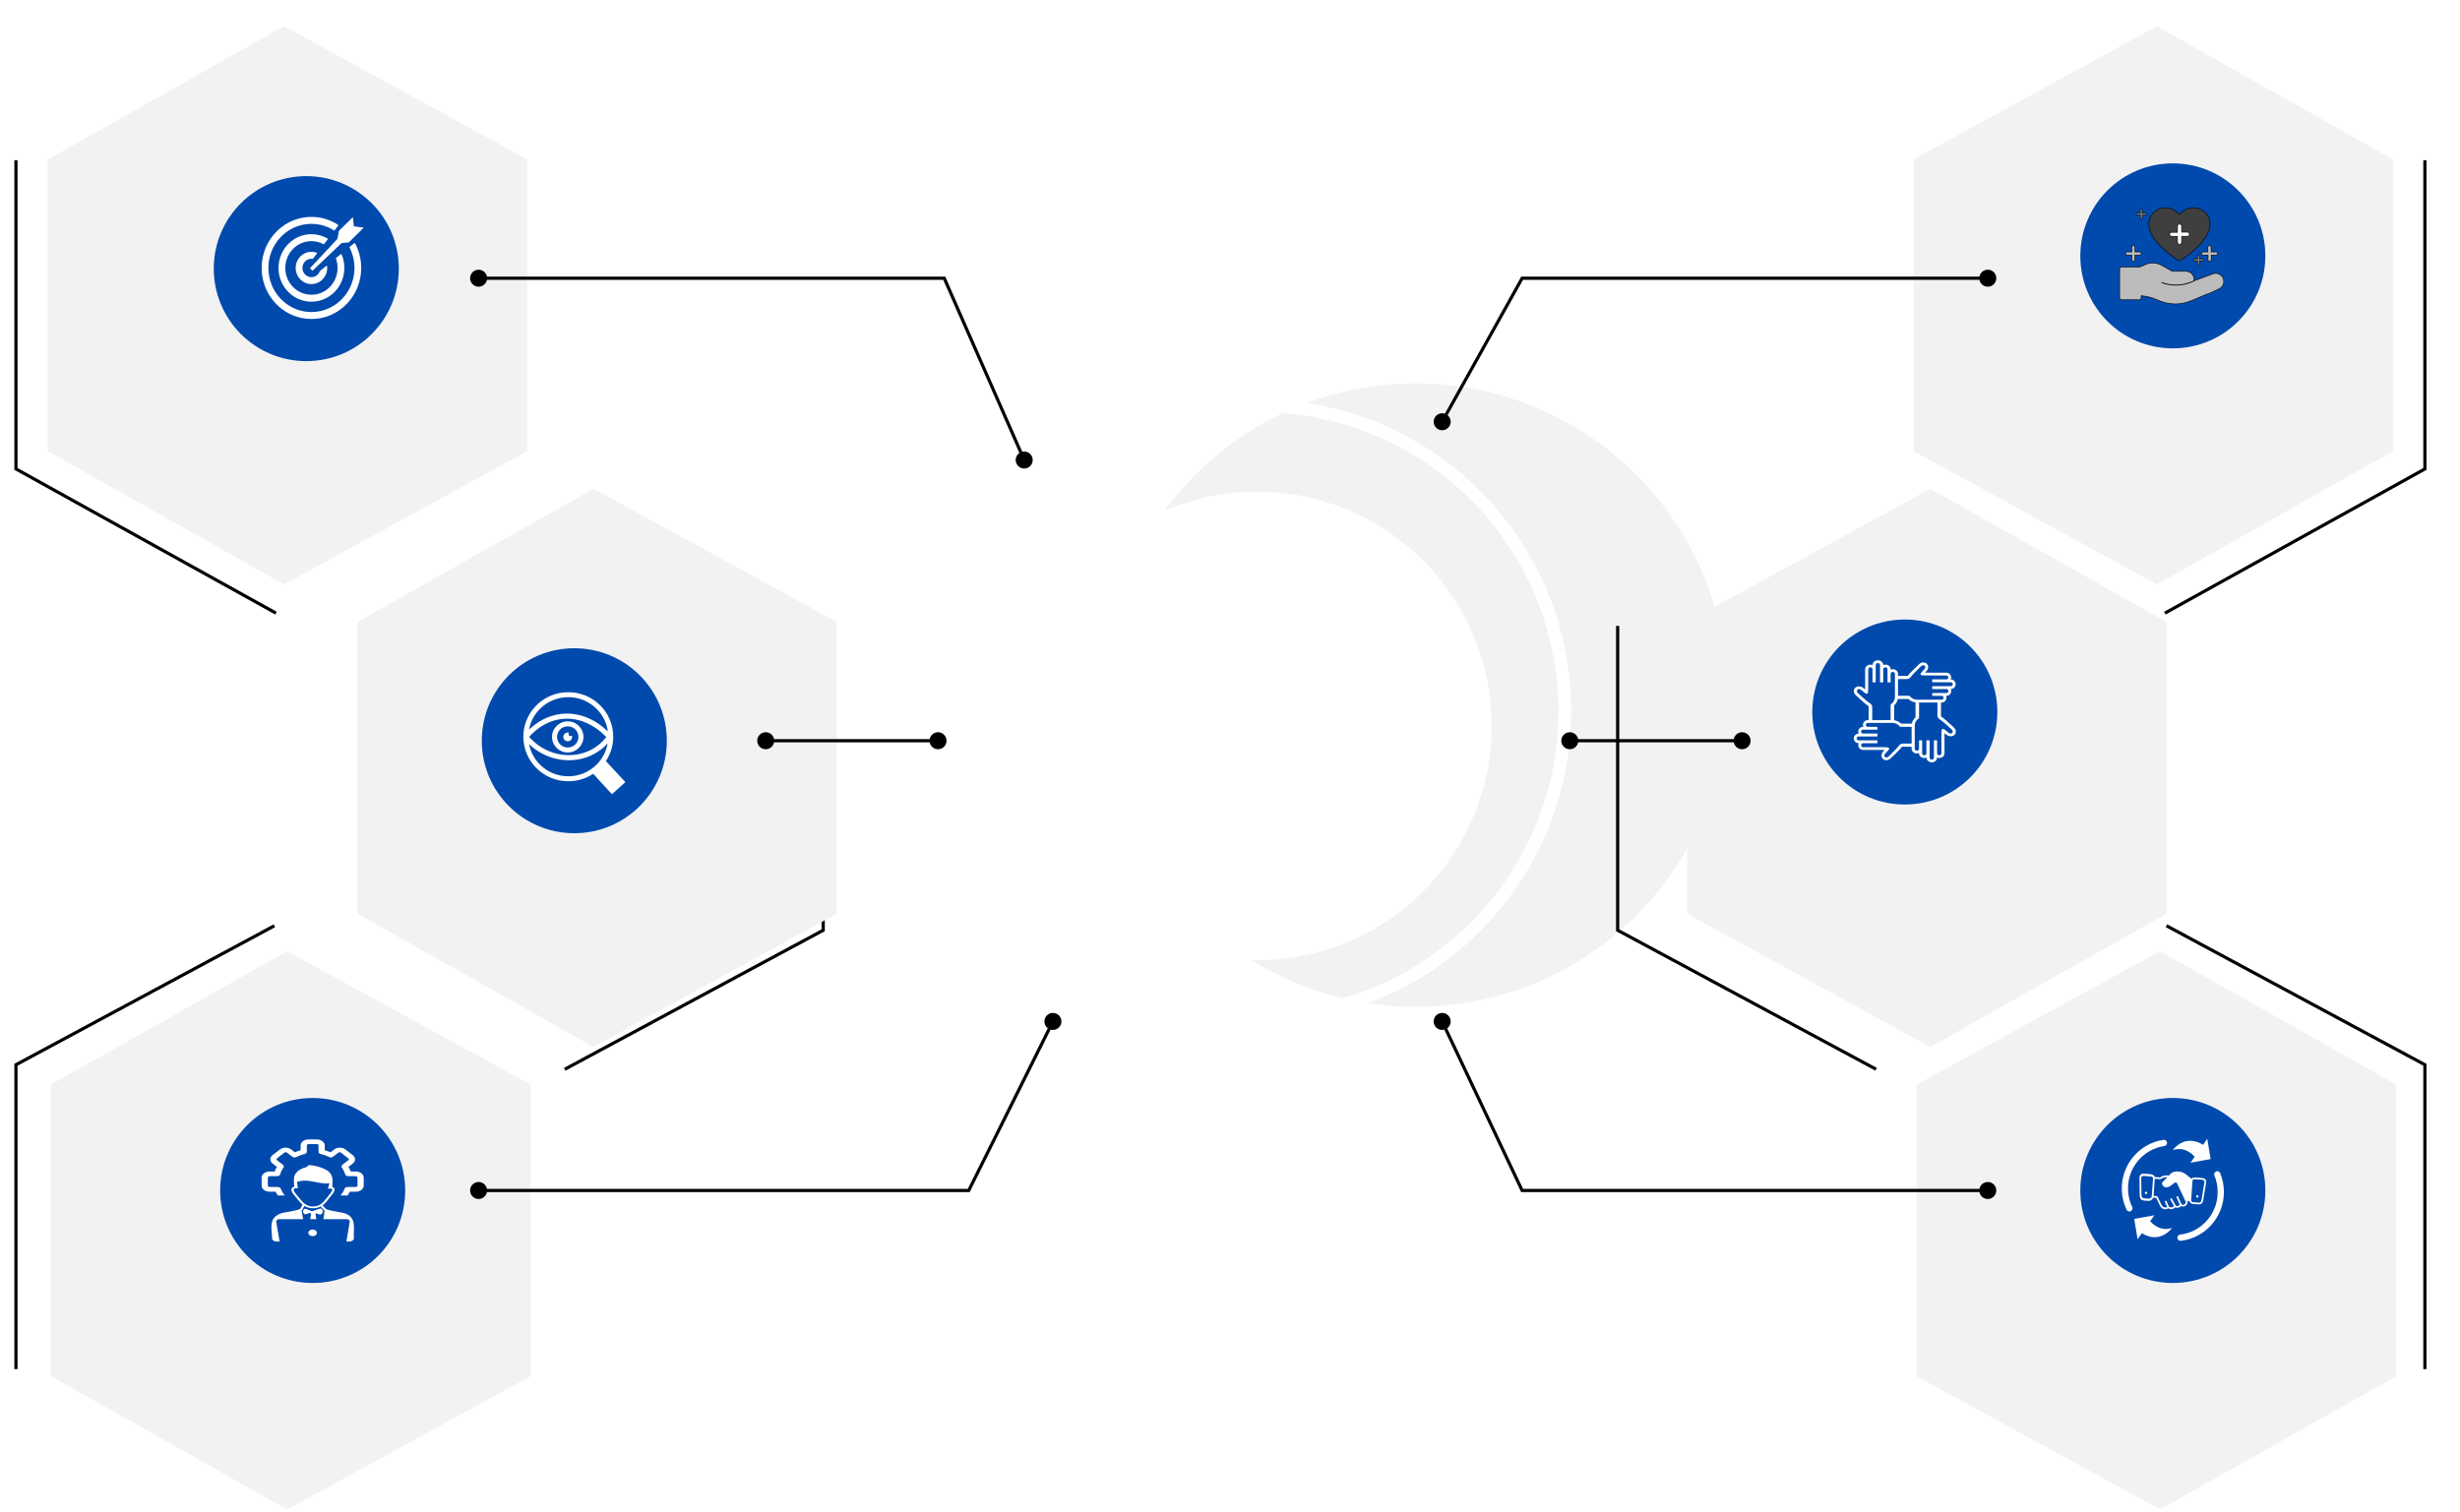 <svg width="771" height="474" viewBox="0 0 771 474" fill="none" xmlns="http://www.w3.org/2000/svg">
<g filter="url(#filter0_iiiii_801_173)">
<circle cx="394.708" cy="222.927" r="97.709" fill="#F2F2F2"/>
</g>
<circle cx="394.708" cy="222.927" r="95.709" stroke="white" stroke-width="4"/>
<g filter="url(#filter1_d_801_173)">
<circle cx="394.053" cy="223.583" r="73.445" fill="white"/>
</g>
<g filter="url(#filter2_dd_801_173)">
<path d="M92 282.219L11 325.804L11 421.219" stroke="black"/>
</g>
<g filter="url(#filter3_dd_801_173)">
<path d="M171.268 331.992L95.013 290.219L21 331.992L21 423.441L95.013 465.214L171.268 423.441L171.268 331.992Z" fill="#F2F2F2"/>
</g>
<g filter="url(#filter4_dd_801_173)">
<path d="M183 327.219L264 283.634L264 188.219" stroke="black"/>
</g>
<g filter="url(#filter5_dd_801_173)">
<path d="M255.268 186.992L179.013 145.219L105 186.992L105 278.441L179.013 320.214L255.268 278.441L255.268 186.992Z" fill="#F2F2F2"/>
</g>
<g filter="url(#filter6_dd_801_173)">
<path d="M92.5 184.219L11 139.007L11 42.219" stroke="black"/>
</g>
<g filter="url(#filter7_dd_801_173)">
<path d="M171.268 41.992L95.013 0.219L21 41.992L21 133.441L95.013 175.214L171.268 133.441L171.268 41.992Z" fill="#F2F2F2"/>
</g>
<path d="M237.321 232.219C237.321 233.692 238.515 234.885 239.987 234.885C241.46 234.885 242.654 233.692 242.654 232.219C242.654 230.746 241.46 229.552 239.987 229.552C238.515 229.552 237.321 230.746 237.321 232.219ZM291.321 232.219C291.321 233.692 292.515 234.885 293.987 234.885C295.46 234.885 296.654 233.692 296.654 232.219C296.654 230.746 295.46 229.552 293.987 229.552C292.515 229.552 291.321 230.746 291.321 232.219ZM239.987 232.719L293.987 232.719L293.987 231.719L239.987 231.719L239.987 232.719Z" fill="black"/>
<path d="M323.667 144.219C323.667 145.692 322.473 146.885 321 146.885C319.527 146.885 318.333 145.692 318.333 144.219C318.333 142.746 319.527 141.552 321 141.552C322.473 141.552 323.667 142.746 323.667 144.219ZM295.94 87.219V86.719H296.266L296.397 87.017L295.94 87.219ZM152.667 87.219C152.667 88.692 151.473 89.885 150 89.885C148.527 89.885 147.333 88.692 147.333 87.219C147.333 85.746 148.527 84.552 150 84.552C151.473 84.552 152.667 85.746 152.667 87.219ZM320.542 144.42L295.482 87.42L296.397 87.017L321.458 144.018L320.542 144.42ZM295.94 87.719H150V86.719H295.94V87.719Z" fill="black"/>
<path d="M332.667 320.219C332.667 318.746 331.473 317.552 330 317.552C328.527 317.552 327.333 318.746 327.333 320.219C327.333 321.692 328.527 322.885 330 322.885C331.473 322.885 332.667 321.692 332.667 320.219ZM303.621 373.219V373.719H303.93L304.068 373.442L303.621 373.219ZM152.667 373.219C152.667 371.746 151.473 370.552 150 370.552C148.527 370.552 147.333 371.746 147.333 373.219C147.333 374.692 148.527 375.885 150 375.885C151.473 375.885 152.667 374.692 152.667 373.219ZM329.552 319.996L303.173 372.996L304.068 373.442L330.448 320.442L329.552 319.996ZM303.621 372.719H150V373.719H303.621V372.719Z" fill="black"/>
<circle cx="95.997" cy="84.216" r="28.997" fill="#004AAD"/>
<g clip-path="url(#clip0_801_173)">
<path d="M97.606 68H97.608V68.001C99.145 68.001 100.631 68.229 102.033 68.654C102.257 68.721 102.483 68.796 102.711 68.877C103.864 69.286 104.954 69.829 105.964 70.487C106.035 70.533 106.056 70.629 106.011 70.702C106.007 70.71 106.001 70.717 105.996 70.723L104.879 72.191C104.83 72.256 104.74 72.27 104.674 72.224L104.671 72.223C104.388 72.043 104.094 71.873 103.793 71.713C103.49 71.552 103.182 71.403 102.869 71.267L102.868 71.267C101.252 70.564 99.474 70.175 97.606 70.175H97.604V70.175C95.743 70.175 93.969 70.562 92.356 71.262C92.093 71.376 91.834 71.498 91.582 71.628C90.278 72.296 89.093 73.177 88.071 74.225L88.07 74.226L88.063 74.232C87.724 74.581 87.403 74.947 87.102 75.331C86.798 75.716 86.514 76.12 86.252 76.538C84.904 78.69 84.122 81.251 84.122 84V84.001H84.121C84.121 85.909 84.499 87.728 85.181 89.382C85.293 89.652 85.412 89.917 85.538 90.176C86.19 91.513 87.049 92.727 88.071 93.775L88.072 93.776L88.078 93.782C88.418 94.13 88.776 94.46 89.15 94.769C89.526 95.08 89.92 95.371 90.328 95.64C92.427 97.022 94.925 97.824 97.606 97.824H97.608V97.825C99.469 97.825 101.242 97.438 102.855 96.738C103.119 96.624 103.378 96.502 103.63 96.372C104.934 95.704 106.119 94.823 107.141 93.775L107.142 93.774L107.15 93.766C107.488 93.418 107.809 93.052 108.11 92.669C108.414 92.284 108.697 91.88 108.96 91.461C110.308 89.309 111.09 86.748 111.09 84V83.998H111.091C111.091 82.844 110.952 81.722 110.692 80.65C110.648 80.472 110.603 80.298 110.555 80.131C110.305 79.248 109.97 78.401 109.562 77.6C109.527 77.531 109.547 77.447 109.607 77.402L111.05 76.233C111.116 76.179 111.211 76.191 111.263 76.258C111.268 76.264 111.272 76.27 111.275 76.277H111.276L111.277 76.279L111.278 76.282C111.45 76.602 111.613 76.93 111.764 77.264C111.916 77.598 112.056 77.938 112.185 78.282C112.848 80.058 113.212 81.986 113.212 84V84.002H113.211C113.211 86.21 112.774 88.315 111.984 90.229C111.857 90.539 111.718 90.846 111.571 91.148C110.815 92.698 109.822 94.103 108.641 95.314L108.64 95.315L108.634 95.32C108.24 95.724 107.826 96.105 107.392 96.464C106.956 96.824 106.501 97.16 106.029 97.472C103.599 99.071 100.708 100 97.606 100H97.604V100C95.45 99.999 93.397 99.551 91.531 98.742C91.228 98.611 90.929 98.469 90.634 98.318C89.123 97.543 87.752 96.524 86.571 95.314L86.57 95.313L86.562 95.305C86.169 94.902 85.798 94.477 85.449 94.033C85.098 93.587 84.769 93.12 84.466 92.636C82.906 90.144 82 87.18 82 84V83.998H82.001C82.001 81.79 82.438 79.686 83.227 77.772C83.355 77.461 83.493 77.155 83.641 76.852C84.397 75.302 85.39 73.897 86.571 72.686L86.572 72.685L86.578 72.679C86.972 72.276 87.386 71.895 87.82 71.537C88.255 71.177 88.71 70.84 89.183 70.529C91.613 68.929 94.504 68 97.606 68ZM106.236 72.352L110.603 68.073L110.894 70.959L114 71.357L109.323 76.003L107.048 76.203L97.968 84.862L97.131 84.123L105.732 74.912L106.236 72.352ZM97.606 78.936H97.61V78.936C97.904 78.936 98.19 78.962 98.465 79.012C98.497 79.018 98.542 79.027 98.6 79.039H98.6C98.829 79.087 99.054 79.151 99.272 79.232C99.351 79.26 99.392 79.35 99.364 79.431C99.358 79.447 99.35 79.461 99.34 79.474L99.341 79.474L98.122 81.077C98.088 81.123 98.033 81.142 97.981 81.136V81.136L97.975 81.135L97.92 81.129L97.916 81.128L97.869 81.123L97.865 81.122C97.784 81.115 97.697 81.111 97.606 81.111H97.604V81.11C97.216 81.111 96.845 81.192 96.508 81.338C96.453 81.362 96.398 81.388 96.347 81.414C96.075 81.553 95.828 81.737 95.614 81.957L95.612 81.958L95.606 81.965C95.537 82.036 95.472 82.111 95.41 82.189C95.347 82.269 95.287 82.354 95.233 82.441C94.951 82.891 94.788 83.426 94.788 84V84.001H94.787C94.788 84.4 94.867 84.78 95.01 85.125C95.033 85.183 95.058 85.238 95.084 85.291C95.22 85.57 95.4 85.823 95.614 86.042L95.615 86.044L95.621 86.05C95.69 86.121 95.763 86.188 95.84 86.251C95.918 86.316 96.001 86.377 96.086 86.433C96.524 86.721 97.046 86.889 97.606 86.889H97.608V86.889C97.996 86.889 98.367 86.808 98.704 86.662C98.76 86.638 98.814 86.612 98.865 86.585C99.137 86.446 99.384 86.262 99.598 86.042L99.6 86.041L99.605 86.036C99.643 85.997 99.68 85.957 99.714 85.918C99.748 85.878 99.784 85.834 99.82 85.787C99.997 85.557 100.14 85.3 100.242 85.023C100.254 84.991 100.275 84.965 100.301 84.947L102.271 83.35C102.337 83.297 102.432 83.308 102.484 83.376C102.503 83.399 102.513 83.427 102.516 83.455H102.517L102.518 83.467L102.518 83.475L102.525 83.542V83.544H102.525L102.531 83.617V83.618C102.54 83.746 102.545 83.873 102.545 84V84.001H102.545C102.544 84.7 102.406 85.366 102.156 85.972C102.116 86.069 102.072 86.166 102.025 86.263C101.785 86.754 101.471 87.199 101.098 87.581L101.097 87.582L101.089 87.589C100.966 87.715 100.837 87.834 100.702 87.945C100.564 88.059 100.42 88.166 100.271 88.264C99.502 88.77 98.587 89.064 97.606 89.064H97.604V89.063C96.923 89.063 96.273 88.921 95.683 88.665C95.588 88.624 95.493 88.579 95.399 88.531C94.92 88.285 94.486 87.963 94.113 87.581L94.112 87.58L94.103 87.57C93.981 87.444 93.866 87.312 93.758 87.174C93.646 87.033 93.542 86.885 93.447 86.732C92.953 85.944 92.666 85.006 92.666 84V83.998H92.667C92.667 83.3 92.805 82.634 93.055 82.029C93.095 81.931 93.139 81.834 93.186 81.738C93.425 81.247 93.739 80.803 94.113 80.42L94.113 80.419L94.113 80.419L94.114 80.418C94.237 80.292 94.37 80.17 94.509 80.055C94.647 79.941 94.791 79.834 94.94 79.736C95.71 79.23 96.625 78.936 97.606 78.936ZM97.865 81.122C97.785 81.112 97.726 81.039 97.731 80.957L97.865 81.122ZM97.606 73.423H97.609V73.423C98.531 73.423 99.425 73.548 100.275 73.78C100.413 73.818 100.551 73.859 100.687 73.903C101.386 74.127 102.054 74.426 102.682 74.79C102.755 74.833 102.78 74.928 102.739 75.003C102.735 75.009 102.731 75.016 102.727 75.022L102.726 75.022L101.595 76.51C101.547 76.572 101.463 76.588 101.398 76.549L101.395 76.547C101.242 76.466 101.082 76.386 100.916 76.311C100.749 76.236 100.582 76.166 100.413 76.103C99.538 75.776 98.593 75.598 97.606 75.598H97.604V75.597C96.473 75.597 95.395 75.833 94.415 76.258C94.26 76.325 94.103 76.4 93.944 76.481L93.932 76.486C93.145 76.892 92.429 77.425 91.811 78.058L91.81 78.059L91.804 78.066C91.599 78.276 91.404 78.499 91.222 78.731C91.037 78.966 90.865 79.211 90.706 79.466C89.886 80.773 89.411 82.33 89.411 84V84.001H89.411C89.411 85.161 89.641 86.266 90.055 87.271C90.123 87.436 90.196 87.597 90.272 87.754C90.668 88.566 91.19 89.304 91.811 89.941L91.812 89.942C92.021 90.156 92.24 90.358 92.467 90.546C92.696 90.734 92.935 90.912 93.184 91.075C94.459 91.915 95.978 92.402 97.606 92.402H97.608V92.402C98.739 92.402 99.817 92.167 100.797 91.742C100.958 91.672 101.115 91.598 101.268 91.519C102.06 91.113 102.78 90.578 103.401 89.941L103.402 89.94C103.611 89.725 103.808 89.501 103.991 89.269C104.175 89.034 104.348 88.789 104.507 88.534C105.327 87.226 105.802 85.669 105.802 84H105.802V83.996H105.802C105.802 83.478 105.756 82.969 105.668 82.476C105.654 82.403 105.639 82.322 105.621 82.236C105.536 81.826 105.421 81.429 105.282 81.047C105.257 80.978 105.282 80.903 105.338 80.863L106.813 79.668C106.879 79.614 106.974 79.626 107.026 79.693C107.034 79.704 107.04 79.714 107.045 79.725L107.046 79.728L107.047 79.73L107.047 79.73C107.124 79.909 107.198 80.094 107.269 80.287C107.338 80.477 107.402 80.668 107.46 80.859C107.761 81.852 107.923 82.907 107.923 84V84.001H107.922C107.922 85.461 107.633 86.852 107.111 88.117C107.027 88.322 106.935 88.525 106.838 88.725C106.338 89.75 105.682 90.679 104.901 91.479L104.9 91.48L104.894 91.485C104.634 91.751 104.361 92.003 104.075 92.239C103.787 92.478 103.486 92.7 103.174 92.905C101.567 93.963 99.656 94.577 97.606 94.577H97.604C96.18 94.577 94.823 94.281 93.59 93.745C93.39 93.659 93.192 93.565 92.997 93.465C91.997 92.952 91.091 92.279 90.31 91.479L90.309 91.478L90.302 91.47C90.043 91.204 89.798 90.925 89.569 90.632C89.337 90.337 89.12 90.028 88.919 89.708C87.887 88.061 87.288 86.101 87.288 84V83.998H87.289C87.289 82.539 87.578 81.147 88.1 79.882C88.185 79.677 88.276 79.475 88.374 79.274C88.873 78.25 89.53 77.322 90.31 76.521L90.31 76.521L90.31 76.521L90.311 76.519L90.318 76.513C90.577 76.247 90.851 75.996 91.136 75.76C91.424 75.522 91.725 75.3 92.037 75.094C93.644 74.037 95.556 73.423 97.606 73.423Z" fill="white"/>
</g>
<circle cx="179.997" cy="232.216" r="28.997" fill="#004AAD"/>
<g clip-path="url(#clip1_801_173)">
<path d="M178.111 217C181.997 217 185.521 218.567 188.073 221.087C190.626 223.617 192.196 227.1 192.196 230.961C192.196 233.778 191.349 236.411 189.902 238.603L196 245.189L191.793 249L185.913 242.588C183.681 244.063 180.994 244.923 178.111 244.923C174.225 244.923 170.701 243.356 168.148 240.836C165.65 238.36 164.093 234.971 164.027 231.208C163.991 231.073 163.991 230.932 164.026 230.798C164.07 227.011 165.642 223.582 168.148 221.087C170.701 218.557 174.215 217 178.111 217ZM165.794 228.756C165.959 228.597 166.125 228.442 166.292 228.291C169.544 225.358 173.406 223.79 177.386 223.711C181.358 223.633 185.432 225.038 189.116 228.049C189.589 228.436 190.055 228.847 190.512 229.284C190.135 226.532 188.844 224.064 186.957 222.193C184.694 219.95 181.563 218.557 178.111 218.557C174.659 218.557 171.528 219.95 169.264 222.193C167.499 223.943 166.256 226.217 165.794 228.756ZM190.449 233.045C189.846 233.706 189.202 234.305 188.525 234.841C185.578 237.172 181.998 238.32 178.372 238.337C174.757 238.353 171.099 237.244 167.982 235.061C167.225 234.532 166.501 233.94 165.816 233.285C166.294 235.777 167.527 238.007 169.265 239.73C171.528 241.973 174.659 243.366 178.111 243.366C181.563 243.366 184.694 241.973 186.957 239.73C188.751 237.952 190.005 235.634 190.449 233.045ZM177.938 229.657C178.072 229.657 178.202 229.676 178.325 229.712C178.222 229.825 178.159 229.974 178.159 230.139C178.159 230.49 178.446 230.774 178.8 230.774C178.973 230.774 179.131 230.705 179.246 230.595C179.291 230.729 179.315 230.873 179.315 231.023C179.315 231.777 178.698 232.388 177.937 232.388C177.176 232.388 176.56 231.777 176.56 231.023C176.56 230.268 177.177 229.657 177.938 229.657ZM177.938 226.142C179.297 226.142 180.528 226.688 181.419 227.572C182.311 228.455 182.862 229.675 182.862 231.023C182.862 232.37 182.31 233.59 181.419 234.473C180.528 235.357 179.297 235.903 177.938 235.903C176.578 235.903 175.347 235.357 174.456 234.473C173.565 233.59 173.013 232.37 173.013 231.023C173.013 229.675 173.565 228.455 174.456 227.572C175.347 226.688 176.578 226.142 177.938 226.142ZM180.308 228.673C179.702 228.072 178.863 227.7 177.938 227.7C177.012 227.7 176.173 228.072 175.567 228.673C174.961 229.274 174.586 230.105 174.586 231.023C174.586 231.94 174.961 232.771 175.567 233.372C176.174 233.973 177.012 234.345 177.938 234.345C178.863 234.345 179.702 233.973 180.308 233.372C180.914 232.771 181.289 231.94 181.289 231.023C181.289 230.105 180.914 229.274 180.308 228.673ZM167.377 229.472C166.85 229.948 166.342 230.459 165.857 231.006C166.78 232.067 167.808 232.985 168.908 233.755C171.752 235.746 175.082 236.758 178.365 236.743C181.636 236.728 184.865 235.693 187.522 233.591C188.429 232.873 189.27 232.03 190.024 231.06C189.392 230.407 188.748 229.814 188.094 229.28C184.719 226.522 181.013 225.234 177.418 225.305C173.831 225.376 170.337 226.802 167.377 229.472Z" fill="white"/>
</g>
<circle cx="97.997" cy="373.216" r="28.997" fill="#004AAD"/>
<g clip-path="url(#clip2_801_173)">
<path fill-rule="evenodd" clip-rule="evenodd" d="M97.983 385.451C98.727 385.451 99.33 385.918 99.33 386.493C99.33 387.069 98.727 387.535 97.983 387.535C97.239 387.535 96.637 387.069 96.637 386.493C96.637 385.918 97.239 385.451 97.983 385.451ZM89.285 374.787C89.264 374.756 89.241 374.727 89.214 374.699C89.096 374.55 88.978 374.402 88.861 374.233C88.743 374.05 88.625 373.879 88.52 373.72C88.416 373.548 88.315 373.366 88.228 373.183C88.154 373.024 88.066 372.842 87.978 372.626C87.847 372.319 87.477 372.126 87.08 372.126H84.531C84.444 372.126 84.356 372.116 84.296 372.092C84.239 372.069 84.165 372.035 84.121 371.991C84.064 371.944 84.016 371.899 83.99 371.855C83.959 371.811 83.946 371.741 83.946 371.673V369.188C83.946 369.121 83.959 369.063 83.976 369.017C84.006 368.97 84.05 368.915 84.124 368.858C84.181 368.813 84.242 368.777 84.299 368.767C84.36 368.743 84.447 368.733 84.535 368.733H86.874C87.346 368.733 87.729 368.47 87.817 368.129C87.874 367.936 87.935 367.754 87.992 367.592C88.066 367.41 88.14 367.238 88.228 367.056C88.315 366.884 88.403 366.701 88.52 366.532C88.625 366.35 88.743 366.191 88.844 366.032C89.049 365.735 88.975 365.394 88.682 365.168L86.858 363.743C86.844 363.733 86.844 363.733 86.827 363.733C86.77 363.688 86.723 363.642 86.696 363.597C86.666 363.553 86.666 363.506 86.666 363.438C86.666 363.371 86.679 363.313 86.709 363.267C86.74 363.209 86.784 363.165 86.858 363.108L89.11 361.376C89.184 361.319 89.241 361.285 89.315 361.261C89.376 361.238 89.446 361.227 89.537 361.227C89.625 361.227 89.699 361.238 89.759 361.261C89.82 361.285 89.891 361.319 89.951 361.363H89.965L91.628 362.649C91.951 362.899 92.466 362.933 92.836 362.73C93.028 362.639 93.22 362.548 93.439 362.457C93.674 362.366 93.897 362.274 94.102 362.194C94.324 362.113 94.56 362.035 94.795 361.967C95.001 361.91 95.236 361.842 95.516 361.774C95.913 361.673 96.162 361.386 96.162 361.079V359.105C96.162 359.037 96.175 358.97 96.206 358.923C96.236 358.879 96.28 358.832 96.324 358.787C96.384 358.743 96.441 358.707 96.499 358.696C96.556 358.673 96.647 358.662 96.734 358.662H98.996H99.023H99.256C99.343 358.662 99.431 358.673 99.491 358.696C99.549 358.707 99.609 358.743 99.666 358.787C99.71 358.832 99.754 358.879 99.784 358.923C99.814 358.967 99.828 359.037 99.828 359.105V361.076C99.828 361.384 100.077 361.668 100.474 361.772C100.754 361.839 100.989 361.907 101.195 361.964C101.43 362.032 101.666 362.113 101.888 362.191C102.093 362.272 102.316 362.363 102.551 362.454C102.773 362.545 102.962 362.636 103.154 362.727C103.521 362.933 104.036 362.899 104.362 362.647L106.025 361.36H106.039C106.096 361.316 106.17 361.28 106.231 361.259C106.288 361.235 106.362 361.225 106.453 361.225C106.54 361.225 106.614 361.235 106.675 361.259C106.749 361.282 106.806 361.316 106.88 361.373L109.132 363.105C109.206 363.162 109.25 363.207 109.28 363.264C109.311 363.308 109.324 363.366 109.324 363.436C109.324 363.504 109.324 363.55 109.294 363.595C109.264 363.642 109.22 363.686 109.163 363.73C109.149 363.73 109.149 363.73 109.132 363.741L107.308 365.165C107.015 365.392 106.941 365.735 107.146 366.03C107.251 366.188 107.368 366.347 107.469 366.53C107.587 366.701 107.675 366.884 107.762 367.053C107.85 367.235 107.924 367.407 107.998 367.589C108.055 367.748 108.116 367.931 108.173 368.126C108.26 368.467 108.644 368.73 109.116 368.73H111.455C111.543 368.73 111.63 368.741 111.691 368.764C111.748 368.774 111.809 368.808 111.866 368.855C111.94 368.912 111.984 368.97 112.014 369.014C112.027 369.058 112.044 369.116 112.044 369.186V371.67C112.044 371.738 112.031 371.806 112 371.852C111.97 371.899 111.926 371.944 111.869 371.988C111.825 372.032 111.751 372.069 111.694 372.089C111.633 372.113 111.546 372.123 111.458 372.123H108.91C108.513 372.123 108.146 372.316 108.011 372.623C107.924 372.839 107.836 373.022 107.762 373.181C107.675 373.363 107.57 373.545 107.469 373.717C107.365 373.876 107.247 374.048 107.129 374.23C107.012 374.402 106.894 374.55 106.776 374.696C106.749 374.725 106.725 374.754 106.705 374.785H108.934C109.028 374.639 109.122 374.483 109.22 374.321C109.338 374.116 109.456 373.912 109.56 373.707C109.573 373.673 109.604 373.626 109.62 373.592H111.506C111.846 373.592 112.169 373.548 112.462 373.457C112.754 373.366 113.037 373.217 113.273 373.035C113.509 372.852 113.7 372.647 113.818 372.407C113.936 372.168 113.993 371.928 113.993 371.668V369.186C113.993 368.936 113.919 368.686 113.801 368.457C113.684 368.23 113.509 368.024 113.273 367.842L113.259 367.832C113.024 367.649 112.758 367.501 112.465 367.41C112.172 367.308 111.846 367.261 111.509 367.261H109.903C109.903 367.227 109.89 367.204 109.873 367.17C109.785 366.954 109.698 366.738 109.594 366.532C109.476 366.316 109.371 366.11 109.254 365.918C109.24 365.894 109.21 365.86 109.196 365.826L110.523 364.79C110.772 364.618 110.95 364.415 111.081 364.186C111.199 363.959 111.273 363.707 111.273 363.446C111.273 363.183 111.216 362.946 111.081 362.707C110.95 362.48 110.772 362.274 110.536 362.092H110.523L108.271 360.36C108.035 360.178 107.769 360.043 107.459 359.938C107.15 359.837 106.84 359.79 106.503 359.79C106.18 359.79 105.857 359.834 105.547 359.938C105.238 360.03 104.972 360.178 104.736 360.36L103.588 361.238L103.501 361.204C103.265 361.102 102.999 361.011 102.72 360.907C102.454 360.816 102.191 360.725 101.925 360.644C101.881 360.634 101.821 360.61 101.777 360.597V359.139C101.777 358.876 101.72 358.626 101.602 358.399C101.484 358.17 101.292 357.954 101.057 357.772C100.807 357.589 100.542 357.441 100.245 357.35C99.939 357.259 99.629 357.214 99.289 357.214H98.128H97.869H96.707C96.367 357.214 96.061 357.259 95.751 357.35C95.458 357.441 95.192 357.589 94.94 357.772C94.704 357.954 94.513 358.17 94.395 358.399C94.277 358.626 94.22 358.879 94.22 359.139V360.597C94.176 360.608 94.115 360.631 94.072 360.644C93.806 360.725 93.543 360.816 93.277 360.907C92.998 361.009 92.732 361.1 92.496 361.204L92.409 361.238L91.261 360.36C91.025 360.178 90.759 360.03 90.449 359.938C90.14 359.837 89.817 359.79 89.493 359.79C89.153 359.79 88.847 359.834 88.537 359.938C88.228 360.04 87.962 360.178 87.726 360.36L85.474 362.092H85.461C85.225 362.274 85.05 362.48 84.915 362.707C84.784 362.944 84.723 363.183 84.723 363.444C84.723 363.707 84.797 363.957 84.915 364.183C85.046 364.41 85.225 364.616 85.474 364.787L86.8 365.824C86.787 365.858 86.757 365.892 86.743 365.915C86.625 366.108 86.521 366.313 86.403 366.53C86.299 366.735 86.211 366.951 86.124 367.168C86.11 367.201 86.093 367.225 86.093 367.259H84.488C84.148 367.259 83.825 367.306 83.532 367.407C83.239 367.498 82.973 367.647 82.737 367.829L82.724 367.839C82.488 368.022 82.313 368.227 82.195 368.454C82.074 368.683 82 368.936 82 369.186V371.668C82 371.931 82.057 372.168 82.175 372.407C82.293 372.647 82.485 372.852 82.72 373.035C82.956 373.217 83.235 373.366 83.532 373.457C83.825 373.548 84.151 373.592 84.488 373.592H86.373C86.386 373.626 86.417 373.673 86.433 373.707C86.538 373.912 86.656 374.116 86.773 374.321C86.874 374.485 86.965 374.642 87.059 374.785H89.285V374.787ZM92.93 372.483C92.651 372.491 92.436 372.535 92.291 372.613C92.207 372.657 92.146 372.712 92.109 372.777C92.065 372.85 92.045 372.938 92.048 373.04C92.058 373.337 92.26 373.727 92.651 374.178L92.658 374.183L93.923 375.743C94.432 376.368 94.964 377.006 95.627 377.472C96.263 377.923 97.034 378.227 98.057 378.23C99.161 378.233 99.973 377.915 100.629 377.441C101.312 376.946 101.851 376.269 102.38 375.592L103.807 373.774C104.073 373.306 104.17 372.991 104.11 372.806C104.073 372.696 103.918 372.642 103.649 372.631C103.591 372.629 103.534 372.629 103.474 372.629C103.41 372.631 103.342 372.634 103.275 372.639C103.238 372.642 103.201 372.639 103.164 372.634C103.036 372.639 102.905 372.631 102.773 372.618L103.262 370.944C99.636 371.386 96.923 369.303 93.089 370.527L93.365 372.498C93.213 372.501 93.065 372.498 92.93 372.483ZM104.137 372.131C104.487 372.214 104.712 372.386 104.807 372.665C104.908 372.975 104.797 373.41 104.46 374.004C104.453 374.014 104.446 374.024 104.44 374.035L102.996 375.873C102.44 376.582 101.875 377.293 101.121 377.839L101.084 377.866C101.154 377.946 101.235 378.035 101.316 378.129C101.565 378.412 101.851 378.738 102.117 378.991C103.686 379.746 107.136 379.949 108.486 380.53C111.92 382.011 110.667 385.61 110.916 388.199C110.842 388.811 110.395 389.162 109.513 389.214H108.56L109.607 383.076C109.688 382.597 109.25 382.207 108.708 382.207H101.346C101.528 381.204 101.659 380.246 101.723 379.522C101.38 379.228 101.013 378.811 100.696 378.451C100.626 378.373 100.558 378.295 100.494 378.225C99.831 378.569 99.044 378.782 98.057 378.78C96.956 378.777 96.098 378.485 95.388 378.04C95.189 378.501 94.896 379.136 94.614 379.441C94.59 379.467 94.56 379.491 94.526 379.509C94.647 380.256 94.816 381.214 95.014 382.209H87.474C86.935 382.209 86.494 382.6 86.575 383.079L87.622 389.217H86.666C85.784 389.165 85.336 388.813 85.262 388.201C85.306 385.459 83.959 382.142 87.692 380.532C89.059 379.941 92.584 379.741 94.122 378.962C94.358 378.621 94.617 378.006 94.775 377.642C94.792 377.6 94.765 377.668 94.792 377.608C94.226 377.139 93.765 376.584 93.321 376.037L92.055 374.48C91.591 373.946 91.352 373.457 91.335 373.056C91.328 372.868 91.368 372.696 91.459 372.545C91.553 372.389 91.698 372.256 91.894 372.155C91.984 372.108 92.089 372.066 92.2 372.032C92.119 371.186 92.085 370.121 92.139 369.23C92.166 369.019 92.22 368.806 92.294 368.595C92.759 367.313 94.183 366.389 95.808 365.954C96.596 365.743 96.293 365.241 97.091 365.274C98.983 365.355 101.898 366.298 103.019 367.298C104.595 368.696 104.187 370.42 104.137 372.131ZM95.479 380.701C94.839 380.139 94.785 379.55 95.479 378.928C96.28 379.084 97.014 379.353 97.69 379.714C97.835 379.665 98.007 379.644 98.172 379.655C98.875 379.269 99.771 379.113 100.555 378.824C101.491 379.53 101.39 380.178 100.471 380.78C99.956 380.688 99.468 380.548 99 380.363C98.986 380.457 98.956 380.558 98.899 380.668L99.138 382.207H97.229L97.468 380.668C97.32 380.472 97.263 380.306 97.266 380.168C96.711 380.425 96.108 380.592 95.479 380.701Z" fill="white"/>
</g>
<g filter="url(#filter8_dd_801_173)">
<path d="M685 282.219L766 325.804L766 421.219" stroke="black"/>
</g>
<g filter="url(#filter9_dd_801_173)">
<path d="M605.732 331.992L681.988 290.219L756 331.992L756 423.441L681.988 465.214L605.732 423.441L605.732 331.992Z" fill="#F2F2F2"/>
</g>
<g filter="url(#filter10_dd_801_173)">
<path d="M594 327.219L513 283.634L513 188.219" stroke="black"/>
</g>
<g filter="url(#filter11_dd_801_173)">
<path d="M521.732 186.992L597.987 145.219L672 186.992L672 278.441L597.987 320.214L521.732 278.441L521.732 186.992Z" fill="#F2F2F2"/>
</g>
<g filter="url(#filter12_dd_801_173)">
<path d="M684.5 184.219L766 139.007L766 42.219" stroke="black"/>
</g>
<g filter="url(#filter13_dd_801_173)">
<path d="M605.732 41.992L681.988 0.219L756 41.992L756 133.441L681.988 175.214L605.732 133.441L605.732 41.992Z" fill="#F2F2F2"/>
</g>
<path d="M489.333 232.219C489.333 233.692 490.527 234.885 492 234.885C493.473 234.885 494.667 233.692 494.667 232.219C494.667 230.746 493.473 229.552 492 229.552C490.527 229.552 489.333 230.746 489.333 232.219ZM543.333 232.219C543.333 233.692 544.527 234.885 546 234.885C547.473 234.885 548.667 233.692 548.667 232.219C548.667 230.746 547.473 229.552 546 229.552C544.527 229.552 543.333 230.746 543.333 232.219ZM492 232.719L546 232.719L546 231.719L492 231.719L492 232.719Z" fill="black"/>
<path d="M449.333 132.219C449.333 133.692 450.527 134.885 452 134.885C453.473 134.885 454.667 133.692 454.667 132.219C454.667 130.746 453.473 129.552 452 129.552C450.527 129.552 449.333 130.746 449.333 132.219ZM477.06 87.219V86.719H476.766L476.624 86.975L477.06 87.219ZM620.333 87.219C620.333 88.692 621.527 89.885 623 89.885C624.473 89.885 625.667 88.692 625.667 87.219C625.667 85.746 624.473 84.552 623 84.552C621.527 84.552 620.333 85.746 620.333 87.219ZM452.437 132.462L477.497 87.462L476.624 86.975L451.563 131.975L452.437 132.462ZM477.06 87.719H623V86.719H477.06V87.719Z" fill="black"/>
<path d="M449.333 320.219C449.333 318.746 450.527 317.552 452 317.552C453.473 317.552 454.667 318.746 454.667 320.219C454.667 321.692 453.473 322.885 452 322.885C450.527 322.885 449.333 321.692 449.333 320.219ZM477.06 373.219V373.719H476.744L476.608 373.432L477.06 373.219ZM620.333 373.219C620.333 371.746 621.527 370.552 623 370.552C624.473 370.552 625.667 371.746 625.667 373.219C625.667 374.692 624.473 375.885 623 375.885C621.527 375.885 620.333 374.692 620.333 373.219ZM452.452 320.005L477.512 373.005L476.608 373.432L451.548 320.432L452.452 320.005ZM477.06 372.719H623V373.719H477.06V372.719Z" fill="black"/>
<circle cx="680.997" cy="373.216" r="28.997" fill="#004AAD"/>
<g clip-path="url(#clip3_801_173)">
<path d="M694.029 368.525C693.823 368.026 694.057 367.451 694.555 367.244C695.049 367.037 695.62 367.273 695.826 367.774C696.211 368.703 696.508 369.671 696.706 370.674C696.901 371.653 697.003 372.665 697.003 373.702C697.003 377.627 695.544 381.209 693.143 383.93C690.716 386.68 687.326 388.549 683.503 388.997C682.969 389.058 682.487 388.672 682.424 388.134C682.365 387.596 682.747 387.111 683.281 387.048C686.612 386.657 689.57 385.027 691.69 382.626C693.784 380.254 695.055 377.129 695.055 373.702C695.055 372.797 694.966 371.912 694.797 371.057C694.62 370.173 694.362 369.328 694.029 368.525ZM687.214 370.005C687.208 370.036 687.195 370.068 687.18 370.097C687.159 370.167 687.143 370.249 687.138 370.341C687.138 370.348 687.138 370.359 687.138 370.367L686.734 376.323C686.797 376.515 686.88 376.662 686.984 376.756C687.081 376.846 687.203 376.893 687.357 376.898C687.367 376.898 687.38 376.898 687.391 376.898L689.086 377.016C689.089 377.016 689.094 377.016 689.099 377.016C689.362 377.048 689.557 376.99 689.695 376.851C689.852 376.693 689.953 376.428 690.008 376.069V376.064L690.888 370.726C690.888 370.718 690.888 370.708 690.891 370.7C690.948 370.398 690.893 370.194 690.753 370.068C690.589 369.923 690.31 369.847 689.94 369.821C689.932 369.821 689.924 369.821 689.914 369.821L688.005 369.69V369.687C687.714 369.666 687.495 369.711 687.357 369.821C687.294 369.868 687.25 369.929 687.214 370.005ZM684.898 376.465C684.859 376.423 684.836 376.371 684.826 376.313L682.438 371.185C682.169 370.655 681.898 370.624 681.622 370.763C681.427 370.863 681.219 371.031 681.008 371.199C680.88 371.301 680.755 371.401 680.648 371.479L680.154 371.836L680.151 371.839C679.792 372.091 679.398 372.214 679.031 372.219C678.789 372.225 678.56 372.177 678.354 372.08C678.143 371.983 677.961 371.839 677.831 371.647C677.69 371.443 677.604 371.188 677.599 370.897C677.599 370.897 677.664 370.716 677.677 370.703L679.286 369.023C678.974 368.997 678.693 369.021 678.427 369.084C678.021 369.181 677.635 369.372 677.214 369.624C677.164 369.658 677.104 369.674 677.042 369.671L675.328 369.553L675.107 372.815L674.971 374.901L675.969 374.969C676.065 374.975 676.154 375.032 676.195 375.124L677.286 377.386C677.445 377.717 677.586 378 677.773 378.194C677.948 378.378 678.188 378.499 678.565 378.535C678.706 378.549 678.844 378.535 678.974 378.491C679.055 378.465 679.135 378.425 679.216 378.373L678.516 376.806C678.453 376.667 678.516 376.504 678.654 376.444C678.792 376.381 678.953 376.444 679.013 376.583L679.773 378.289C680.086 378.478 680.378 378.549 680.646 378.512C680.891 378.475 681.128 378.346 681.359 378.123L680.237 376.048C680.167 375.917 680.214 375.749 680.346 375.675C680.477 375.604 680.643 375.652 680.716 375.785L681.898 377.971C682.125 378.084 682.346 378.121 682.563 378.076C682.768 378.034 682.982 377.916 683.198 377.719L682.154 375.36C682.091 375.221 682.154 375.056 682.292 374.996C682.43 374.933 682.594 374.996 682.654 375.137L683.737 377.578C683.893 377.683 684.078 377.719 684.258 377.704C684.417 377.688 684.573 377.63 684.703 377.541C684.828 377.454 684.932 377.336 684.984 377.2C685.044 377.05 685.052 376.872 684.984 376.672L684.898 376.465ZM686.266 376.633L685.539 376.583C685.617 376.88 685.594 377.153 685.5 377.391C685.404 377.635 685.232 377.837 685.021 377.984C684.815 378.126 684.57 378.218 684.315 378.241C684.068 378.265 683.815 378.226 683.583 378.11C683.289 378.381 682.984 378.543 682.677 378.609C682.367 378.672 682.06 378.632 681.755 378.501C681.438 378.811 681.096 378.997 680.729 379.05C680.357 379.105 679.971 379.021 679.57 378.798C679.435 378.89 679.294 378.96 679.148 379.01C678.943 379.081 678.732 379.105 678.513 379.081C677.99 379.029 677.648 378.85 677.385 378.577C677.133 378.318 676.974 377.997 676.794 377.625L675.773 375.507L674.875 375.444C674.805 375.704 674.698 375.757 674.552 375.924C674.224 376.294 673.94 376.489 673.435 376.46C672.701 376.418 671.398 376.515 670.977 375.953C670.763 375.667 670.635 375.221 670.612 374.573C670.612 374.565 670.612 374.557 670.609 374.549L670.549 369.464C670.505 368.913 670.622 368.533 670.857 368.286C671.094 368.034 671.435 367.937 671.841 367.947C671.854 367.947 671.865 367.947 671.875 367.947L673.948 368.092V368.094C674.339 368.115 674.672 368.207 674.917 368.391C675.115 368.538 675.247 368.737 675.307 369L676.997 369.115C677.443 368.855 677.854 368.659 678.302 368.548C678.742 368.443 679.208 368.428 679.755 368.533L680.372 367.892C680.383 367.879 680.393 367.869 680.409 367.858C680.581 367.714 680.771 367.601 680.971 367.512C681.182 367.417 681.406 367.352 681.638 367.307C682.005 367.239 682.388 367.228 682.758 367.26C683.177 367.297 683.581 367.389 683.927 367.504C684.589 367.73 685.143 368.181 685.68 368.619C685.799 368.716 685.919 368.816 686.063 368.924C686.068 368.926 686.073 368.931 686.078 368.934L686.859 369.543C686.904 369.488 686.956 369.438 687.013 369.393C687.263 369.196 687.604 369.115 688.036 369.144V369.141L689.945 369.273C689.953 369.273 689.961 369.273 689.966 369.275C690.456 369.307 690.846 369.425 691.107 369.658C691.396 369.918 691.516 370.291 691.419 370.805C691.419 370.81 691.417 370.813 691.417 370.818L690.536 376.15C690.466 376.628 690.313 376.995 690.07 377.239C689.813 377.502 689.471 377.614 689.036 377.564L687.341 377.446H687.339C687.044 377.441 686.799 377.344 686.602 377.16C686.466 377.029 686.352 376.851 686.266 376.633ZM672.635 373.597C672.839 373.61 672.992 373.789 672.979 373.996C672.966 374.2 672.789 374.358 672.583 374.342C672.38 374.329 672.227 374.151 672.24 373.946C672.253 373.741 672.43 373.581 672.635 373.597ZM688.708 374.704C688.911 374.717 689.065 374.896 689.052 375.101C689.039 375.305 688.862 375.463 688.656 375.447C688.453 375.434 688.297 375.255 688.313 375.051C688.326 374.846 688.503 374.691 688.708 374.704ZM674.607 372.141L674.794 369.401C674.805 369.257 674.714 369.076 674.599 368.989C674.448 368.876 674.214 368.819 673.922 368.803L671.841 368.661C671.651 368.648 671.391 368.685 671.253 368.829C671.125 368.963 671.065 369.207 671.096 369.593C671.096 369.601 671.096 369.608 671.096 369.616L671.156 374.379V374.387C671.174 374.914 671.266 375.258 671.411 375.455C671.542 375.631 673.758 375.99 674.141 375.554C674.292 375.381 674.38 375.103 674.414 374.736H674.411L674.599 372.135L674.607 372.141ZM692.852 363.369L686.544 364.507L687.852 362.639C685.859 360.498 683.643 359.729 680.995 360.524C683.802 357.018 687.534 357.013 690.453 358.908L691.784 357L692.852 363.369ZM675.201 380.991L673.893 382.86C675.885 385.001 678.102 385.77 680.75 384.975C677.94 388.478 674.208 388.483 671.289 386.589L669.956 388.496L668.891 382.13L675.201 380.991ZM668.258 378.396C668.492 378.884 668.289 379.47 667.805 379.703C667.32 379.939 666.74 379.735 666.508 379.246C666.018 378.223 665.638 377.137 665.383 375.998C665.133 374.888 665 373.744 665 372.576C665 368.732 666.401 365.213 668.719 362.513C671.065 359.776 674.352 357.882 678.073 357.336C678.604 357.26 679.096 357.632 679.172 358.168C679.247 358.703 678.878 359.199 678.346 359.275C675.102 359.75 672.234 361.403 670.185 363.791C668.169 366.147 666.948 369.215 666.948 372.576C666.948 373.613 667.063 374.615 667.276 375.57C667.5 376.554 667.831 377.502 668.258 378.396Z" fill="white"/>
</g>
<circle cx="596.997" cy="223.216" r="28.997" fill="#004AAD"/>
<g clip-path="url(#clip4_801_173)">
<path d="M592.759 209.854C592.908 209.815 593.063 209.794 593.224 209.794C593.445 209.794 593.655 209.833 593.85 209.904C594.051 209.977 594.232 210.083 594.384 210.214C594.536 210.346 594.66 210.503 594.743 210.68C594.824 210.849 594.869 211.036 594.869 211.229V211.898H597.882C598.611 210.943 599.774 209.844 600.572 209.091C600.828 208.849 601.049 208.641 601.198 208.492V208.49C601.201 208.484 601.207 208.479 601.213 208.477C601.511 208.138 601.833 207.917 602.149 207.792C602.513 207.646 602.875 207.628 603.191 207.703C603.317 207.734 603.438 207.779 603.547 207.839C603.659 207.898 603.762 207.971 603.854 208.057C603.946 208.141 604.027 208.237 604.096 208.344C604.162 208.448 604.216 208.562 604.254 208.682C604.343 208.966 604.348 209.286 604.242 209.62C604.15 209.911 603.972 210.211 603.688 210.497L603.679 210.505C603.639 210.547 603.564 210.62 603.467 210.724L603.329 210.867H603.389C603.45 210.867 603.51 210.87 603.57 210.875C603.625 210.88 603.682 210.885 603.737 210.893H610.037C610.238 210.893 610.433 210.935 610.611 211.008C610.792 211.083 610.958 211.195 611.093 211.336C611.228 211.474 611.34 211.638 611.415 211.82C611.487 211.995 611.527 212.187 611.527 212.385C611.527 212.534 611.504 212.68 611.461 212.82C611.441 212.888 611.415 212.953 611.386 213.016H611.444C611.648 213.016 611.84 213.057 612.018 213.13C612.199 213.206 612.366 213.32 612.5 213.458C612.635 213.596 612.745 213.76 612.819 213.943C612.891 214.117 612.931 214.31 612.931 214.508C612.931 214.706 612.891 214.898 612.819 215.073C612.745 215.255 612.635 215.419 612.5 215.557C612.363 215.695 612.199 215.807 612.018 215.885C611.84 215.961 611.648 216 611.444 216H611.392C611.424 216.065 611.45 216.133 611.472 216.201C611.518 216.344 611.541 216.492 611.541 216.643V216.646C611.541 216.844 611.501 217.036 611.429 217.211C611.355 217.393 611.246 217.557 611.111 217.695C610.973 217.833 610.809 217.948 610.628 218.023C610.45 218.099 610.258 218.138 610.054 218.138H609.925C609.953 218.198 609.976 218.263 609.994 218.326C610.034 218.458 610.054 218.602 610.054 218.745V218.75C610.054 218.948 610.014 219.135 609.942 219.31C609.867 219.492 609.758 219.656 609.623 219.794C609.485 219.932 609.322 220.044 609.141 220.122C608.963 220.198 608.77 220.237 608.567 220.237H608.331V224.589C609.385 225.297 610.597 226.427 611.429 227.203C611.694 227.451 611.92 227.661 612.09 227.81L612.096 227.812C612.101 227.818 612.104 227.82 612.11 227.826C612.48 228.115 612.722 228.424 612.859 228.729C613.017 229.081 613.037 229.427 612.954 229.732C612.92 229.852 612.871 229.969 612.808 230.076C612.742 230.185 612.661 230.284 612.569 230.372C612.475 230.464 612.368 230.542 612.254 230.604C612.139 230.667 612.012 230.719 611.877 230.758C611.564 230.844 611.205 230.849 610.838 230.747C610.513 230.656 610.18 230.482 609.862 230.203C609.816 230.164 609.729 230.089 609.62 229.995L609.465 229.862V229.927C609.465 229.984 609.462 230.042 609.457 230.102C609.451 230.154 609.445 230.206 609.437 230.263V236.193C609.437 236.385 609.391 236.573 609.31 236.742C609.227 236.919 609.103 237.076 608.951 237.208C608.799 237.341 608.618 237.448 608.417 237.518C608.222 237.589 608.012 237.628 607.791 237.628C607.625 237.628 607.464 237.604 607.312 237.565C607.237 237.544 607.165 237.521 607.096 237.492V237.557C607.096 237.75 607.05 237.937 606.97 238.107C606.887 238.284 606.763 238.44 606.611 238.573C606.459 238.706 606.278 238.812 606.077 238.883C605.882 238.953 605.672 238.992 605.451 238.992C605.23 238.992 605.02 238.953 604.825 238.883C604.624 238.81 604.443 238.703 604.291 238.573C604.139 238.44 604.015 238.284 603.932 238.107C603.852 237.937 603.806 237.75 603.806 237.557V237.5C603.74 237.529 603.668 237.552 603.599 237.573L603.587 237.578C603.429 237.622 603.263 237.643 603.096 237.643H603.093C602.872 237.643 602.663 237.604 602.467 237.534C602.266 237.461 602.086 237.354 601.933 237.224C601.781 237.091 601.658 236.935 601.574 236.758C601.494 236.589 601.448 236.401 601.448 236.208V236.076C601.382 236.102 601.313 236.125 601.241 236.143C601.092 236.182 600.937 236.203 600.776 236.203C600.555 236.203 600.345 236.164 600.15 236.094C599.949 236.021 599.768 235.914 599.616 235.784C599.464 235.651 599.34 235.495 599.257 235.318C599.177 235.148 599.131 234.961 599.131 234.768V234.099H596.121C595.392 235.055 594.229 236.154 593.431 236.906C593.172 237.148 592.954 237.357 592.805 237.505L592.788 237.523C592.489 237.859 592.17 238.078 591.854 238.206C591.49 238.352 591.128 238.37 590.812 238.294C590.686 238.263 590.565 238.219 590.456 238.159C590.344 238.099 590.241 238.026 590.149 237.94C590.06 237.859 589.982 237.766 589.916 237.661L589.91 237.651C589.844 237.547 589.793 237.432 589.752 237.312C589.663 237.029 589.658 236.708 589.764 236.375C589.856 236.083 590.034 235.784 590.318 235.497L590.327 235.49C590.367 235.448 590.442 235.375 590.539 235.271L590.677 235.128H590.617C590.556 235.128 590.496 235.125 590.436 235.12C590.381 235.115 590.324 235.109 590.269 235.102H583.895C583.694 235.102 583.498 235.06 583.32 234.987C583.139 234.911 582.973 234.797 582.838 234.659C582.703 234.521 582.591 234.357 582.519 234.174C582.447 234 582.407 233.807 582.407 233.609C582.407 233.461 582.43 233.315 582.473 233.174C582.493 233.107 582.519 233.042 582.548 232.979H582.49C582.287 232.979 582.094 232.937 581.916 232.865C581.735 232.789 581.569 232.674 581.434 232.536C581.299 232.398 581.19 232.234 581.115 232.052C581.04 231.88 581 231.687 581 231.49C581 231.292 581.04 231.099 581.112 230.924C581.187 230.742 581.296 230.578 581.431 230.44C581.569 230.302 581.732 230.19 581.913 230.112C582.091 230.036 582.284 229.997 582.488 229.997H582.539C582.508 229.932 582.482 229.865 582.459 229.797C582.413 229.654 582.39 229.505 582.39 229.354V229.352C582.39 229.154 582.43 228.961 582.502 228.786C582.577 228.604 582.686 228.44 582.821 228.302C582.958 228.164 583.122 228.049 583.303 227.974C583.481 227.898 583.673 227.859 583.877 227.859H584.007C583.981 227.799 583.958 227.74 583.938 227.677L583.935 227.672C583.895 227.539 583.874 227.396 583.874 227.253V227.247C583.874 227.049 583.915 226.862 583.986 226.687C584.061 226.505 584.17 226.341 584.305 226.203C584.443 226.065 584.607 225.951 584.788 225.875C584.966 225.799 585.158 225.76 585.362 225.76H585.669V221.409C584.615 220.701 583.404 219.57 582.571 218.794C582.304 218.544 582.077 218.333 581.908 218.185L581.893 218.172C581.523 217.883 581.279 217.573 581.141 217.268C580.983 216.917 580.963 216.57 581.046 216.266C581.081 216.146 581.129 216.029 581.193 215.922C581.259 215.812 581.339 215.714 581.431 215.625C581.526 215.534 581.632 215.456 581.747 215.393C581.862 215.331 581.988 215.279 582.123 215.24C582.436 215.154 582.795 215.148 583.162 215.25C583.487 215.341 583.82 215.516 584.139 215.794C584.185 215.833 584.271 215.909 584.38 216.003L584.535 216.135V216.07C584.535 216.013 584.538 215.956 584.544 215.896C584.549 215.844 584.555 215.792 584.564 215.734V209.802C584.564 209.609 584.61 209.422 584.69 209.253C584.773 209.076 584.897 208.919 585.049 208.786C585.201 208.654 585.382 208.547 585.583 208.477C585.778 208.406 585.988 208.367 586.209 208.367C586.376 208.367 586.536 208.391 586.689 208.43C586.763 208.451 586.835 208.474 586.904 208.503V208.435C586.904 208.242 586.95 208.055 587.03 207.885C587.114 207.708 587.237 207.552 587.389 207.419C587.541 207.286 587.722 207.18 587.923 207.109C588.119 207.039 588.331 207 588.552 207C588.773 207 588.983 207.039 589.178 207.109C589.379 207.182 589.56 207.289 589.712 207.419C589.864 207.552 589.988 207.708 590.071 207.885C590.152 208.055 590.198 208.242 590.198 208.435V208.492C590.269 208.464 590.341 208.437 590.416 208.417C590.574 208.372 590.74 208.349 590.907 208.349H590.91C591.131 208.349 591.34 208.388 591.536 208.458C591.737 208.531 591.918 208.638 592.07 208.768C592.222 208.901 592.345 209.057 592.429 209.234C592.509 209.404 592.555 209.591 592.555 209.784V209.917C592.618 209.896 592.687 209.872 592.759 209.854ZM586.783 221.781V225.76H590.261H590.264C590.287 225.76 590.31 225.763 590.332 225.766C590.344 225.768 590.355 225.768 590.364 225.771C590.399 225.768 590.436 225.766 590.473 225.763C590.522 225.76 590.571 225.758 590.614 225.758H592.541V221.456C592.541 220.784 592.564 220.771 592.785 220.643C592.877 220.591 593.02 220.508 593.244 220.242C593.454 219.997 593.617 219.721 593.732 219.424C593.841 219.138 593.899 218.831 593.899 218.513V216.068C593.899 216.047 593.899 216.029 593.896 216.008V211.232C593.896 211.156 593.879 211.083 593.85 211.018L593.847 211.013C593.813 210.943 593.764 210.878 593.701 210.823C593.64 210.771 593.569 210.727 593.488 210.698L593.483 210.695C593.405 210.667 593.316 210.651 593.224 210.651C593.132 210.651 593.046 210.667 592.966 210.695C592.882 210.724 592.808 210.768 592.747 210.823C592.684 210.878 592.635 210.94 592.601 211.01C592.569 211.078 592.552 211.151 592.552 211.229V213.781V213.794C592.552 213.867 592.486 213.927 592.406 213.927H591.725C591.645 213.927 591.579 213.867 591.579 213.794V209.789C591.579 209.711 591.561 209.638 591.53 209.57C591.495 209.5 591.447 209.435 591.383 209.383C591.32 209.328 591.249 209.284 591.165 209.255C591.088 209.227 590.999 209.211 590.907 209.211C590.815 209.211 590.729 209.227 590.648 209.255C590.565 209.284 590.49 209.328 590.43 209.383C590.367 209.437 590.318 209.5 590.284 209.57C590.252 209.638 590.235 209.711 590.235 209.789V213.794C590.235 213.867 590.169 213.927 590.088 213.927H589.368C589.287 213.927 589.221 213.867 589.221 213.794V208.437C589.221 208.362 589.204 208.289 589.175 208.224L589.172 208.219C589.138 208.148 589.089 208.083 589.026 208.031C588.963 207.977 588.888 207.932 588.808 207.904C588.73 207.875 588.641 207.859 588.549 207.859C588.46 207.859 588.374 207.875 588.299 207.901H588.294C588.21 207.93 588.136 207.974 588.075 208.029C588.012 208.083 587.964 208.146 587.929 208.216C587.897 208.284 587.88 208.357 587.88 208.435V213.794C587.88 213.867 587.814 213.927 587.734 213.927H587.03C586.95 213.927 586.884 213.867 586.884 213.794V209.802C586.884 209.724 586.867 209.651 586.835 209.583C586.801 209.513 586.749 209.448 586.689 209.396C586.625 209.341 586.554 209.297 586.47 209.268C586.393 209.24 586.304 209.224 586.212 209.224C586.12 209.224 586.034 209.24 585.953 209.268C585.873 209.297 585.801 209.339 585.741 209.391L585.735 209.396C585.672 209.451 585.623 209.513 585.589 209.586C585.557 209.654 585.54 209.727 585.54 209.805C585.54 210.773 585.534 211.859 585.531 212.943C585.526 213.898 585.523 214.852 585.523 216.07L585.442 217.247C585.439 217.294 585.408 217.339 585.359 217.359L585.101 217.469C585.078 217.479 585.055 217.487 585.026 217.487C584.98 217.487 584.934 217.482 584.888 217.469C584.842 217.456 584.799 217.44 584.762 217.417C584.676 217.372 584.567 217.302 584.452 217.219C584.331 217.13 584.208 217.034 584.087 216.937C583.831 216.729 583.564 216.497 583.464 216.409C583.274 216.245 583.088 216.141 582.915 216.083C582.732 216.026 582.562 216.021 582.422 216.06C582.373 216.073 582.324 216.094 582.278 216.12C582.232 216.146 582.192 216.174 582.154 216.211C582.117 216.245 582.086 216.286 582.06 216.328C582.034 216.372 582.014 216.419 581.999 216.469C581.956 216.622 581.974 216.802 582.071 216.995C582.16 217.172 582.312 217.354 582.545 217.536L582.556 217.544L582.582 217.565L582.6 217.581C582.694 217.664 582.826 217.784 582.993 217.935C583.763 218.633 585.204 219.937 586.312 220.672C586.324 220.68 586.335 220.687 586.347 220.698C586.424 220.779 586.49 220.865 586.551 220.956C586.611 221.047 586.66 221.143 586.7 221.242C586.732 221.328 586.757 221.414 586.772 221.505C586.786 221.591 586.792 221.682 586.789 221.779L586.783 221.781ZM593.649 221.135V225.792C594.051 225.846 594.433 225.961 594.786 226.128C595.177 226.312 595.533 226.565 595.84 226.865H599.188C599.257 226.51 599.381 226.169 599.556 225.854C599.76 225.484 600.03 225.151 600.354 224.862V220.208C599.952 220.154 599.57 220.039 599.217 219.872C598.824 219.687 598.47 219.435 598.163 219.135H594.812C594.743 219.49 594.62 219.831 594.444 220.146C594.243 220.51 593.971 220.846 593.649 221.135ZM599.131 229.932V227.872H596.162C595.461 227.872 595.45 227.852 595.315 227.648C595.26 227.565 595.177 227.437 594.904 227.232C594.651 227.042 594.37 226.893 594.065 226.792C593.773 226.693 593.457 226.641 593.132 226.641H590.614C590.594 226.641 590.574 226.641 590.551 226.643H585.368C585.29 226.643 585.218 226.659 585.149 226.687C585.078 226.719 585.014 226.763 584.96 226.818C584.905 226.875 584.859 226.943 584.828 227.016C584.799 227.089 584.782 227.167 584.782 227.253C584.782 227.336 584.799 227.417 584.828 227.49C584.859 227.565 584.905 227.633 584.96 227.69C585.014 227.745 585.078 227.789 585.149 227.82C585.215 227.849 585.29 227.865 585.368 227.865H588.259H588.274C588.354 227.865 588.42 227.924 588.42 227.997V228.615C588.42 228.687 588.354 228.747 588.274 228.747H583.88C583.803 228.747 583.731 228.763 583.662 228.792C583.59 228.823 583.524 228.867 583.47 228.922C583.415 228.979 583.369 229.047 583.338 229.12C583.309 229.193 583.292 229.271 583.292 229.357C583.292 229.44 583.309 229.521 583.338 229.594C583.369 229.669 583.415 229.737 583.47 229.794C583.524 229.849 583.587 229.893 583.662 229.924C583.728 229.953 583.803 229.969 583.88 229.969H588.271C588.351 229.969 588.417 230.029 588.417 230.102V230.755C588.417 230.828 588.351 230.888 588.271 230.888H582.488C582.41 230.888 582.338 230.904 582.269 230.932C582.198 230.964 582.131 231.008 582.08 231.062C582.025 231.12 581.979 231.187 581.948 231.263C581.919 231.336 581.902 231.414 581.902 231.5C581.902 231.586 581.919 231.664 581.948 231.737C581.976 231.81 582.02 231.875 582.074 231.93L582.08 231.935C582.134 231.99 582.2 232.034 582.272 232.065C582.338 232.094 582.413 232.109 582.49 232.109H588.274C588.354 232.109 588.42 232.169 588.42 232.242V232.88C588.42 232.953 588.354 233.013 588.274 233.013H583.895C583.817 233.013 583.745 233.029 583.676 233.057C583.607 233.086 583.544 233.128 583.493 233.18L583.487 233.187C583.432 233.245 583.386 233.312 583.355 233.385C583.326 233.458 583.309 233.536 583.309 233.622C583.309 233.706 583.326 233.786 583.355 233.859C583.386 233.935 583.429 234.003 583.487 234.06C583.539 234.115 583.602 234.156 583.671 234.187L583.676 234.19C583.742 234.219 583.817 234.234 583.895 234.234C584.888 234.234 586.074 234.24 587.26 234.242C588.305 234.247 589.35 234.25 590.614 234.25L591.826 234.323C591.877 234.326 591.926 234.354 591.949 234.401L592.064 234.635C592.075 234.654 592.081 234.674 592.081 234.698C592.081 234.74 592.075 234.781 592.064 234.82C592.053 234.857 592.035 234.893 592.012 234.93C591.966 235.01 591.892 235.109 591.806 235.216C591.722 235.315 591.622 235.43 591.513 235.547C591.3 235.776 591.073 236.008 590.979 236.104L590.97 236.115C590.801 236.286 590.691 236.456 590.637 236.612C590.577 236.781 590.574 236.935 590.614 237.065C590.628 237.112 590.648 237.156 590.674 237.195C590.7 237.237 590.732 237.273 590.769 237.307C590.803 237.341 590.844 237.367 590.89 237.391C590.933 237.414 590.981 237.432 591.03 237.443C591.182 237.479 591.366 237.464 591.559 237.38C591.737 237.302 591.926 237.164 592.11 236.956L592.119 236.943L592.142 236.919L592.162 236.898C592.259 236.802 592.377 236.687 592.521 236.547C593.238 235.849 594.582 234.542 595.34 233.536C595.349 233.526 595.358 233.516 595.369 233.505C595.452 233.437 595.541 233.372 595.636 233.318C595.731 233.263 595.829 233.216 595.935 233.182C596.024 233.154 596.113 233.13 596.21 233.117C596.302 233.104 596.397 233.099 596.495 233.102H599.137V230.284V230.281C599.137 230.26 599.139 230.24 599.142 230.219C599.145 230.208 599.148 230.195 599.148 230.185C599.145 230.151 599.139 230.115 599.139 230.076C599.131 230.018 599.131 229.974 599.131 229.932ZM594.872 216.068V218.128H597.841C598.542 218.128 598.554 218.148 598.689 218.352C598.743 218.435 598.826 218.562 599.099 218.768C599.352 218.958 599.633 219.107 599.938 219.208C600.231 219.307 600.546 219.359 600.871 219.359H603.389C603.409 219.359 603.429 219.359 603.452 219.357H608.564C608.641 219.357 608.713 219.341 608.782 219.312C608.854 219.281 608.917 219.237 608.974 219.182C609.029 219.125 609.075 219.057 609.106 218.984C609.135 218.911 609.152 218.833 609.152 218.747C609.152 218.664 609.135 218.583 609.106 218.51C609.075 218.435 609.029 218.367 608.974 218.31C608.92 218.255 608.857 218.211 608.785 218.18C608.719 218.151 608.644 218.135 608.567 218.135H605.747H605.732C605.652 218.135 605.586 218.076 605.586 218.003V217.385C605.586 217.312 605.652 217.253 605.732 217.253H610.054C610.131 217.253 610.203 217.237 610.272 217.208C610.341 217.18 610.404 217.138 610.456 217.086L610.462 217.078C610.516 217.021 610.562 216.953 610.594 216.88C610.623 216.807 610.64 216.729 610.64 216.643C610.64 216.56 610.623 216.479 610.594 216.406C610.562 216.331 610.516 216.263 610.462 216.206C610.407 216.151 610.344 216.107 610.269 216.076C610.203 216.047 610.129 216.031 610.051 216.031H605.729C605.649 216.031 605.583 215.971 605.583 215.898V215.245C605.583 215.172 605.649 215.112 605.729 215.112H611.444C611.521 215.112 611.593 215.096 611.662 215.068C611.734 215.036 611.8 214.992 611.854 214.937C611.909 214.88 611.955 214.812 611.986 214.74C612.015 214.667 612.032 214.589 612.032 214.503C612.032 214.419 612.015 214.339 611.986 214.266C611.958 214.193 611.915 214.128 611.86 214.073L611.854 214.068C611.8 214.013 611.734 213.969 611.665 213.937C611.599 213.909 611.524 213.893 611.447 213.893H605.732C605.652 213.893 605.586 213.833 605.586 213.76V213.122C605.586 213.049 605.652 212.99 605.732 212.99H610.04C610.117 212.99 610.189 212.974 610.258 212.945C610.33 212.914 610.396 212.87 610.45 212.815C610.505 212.758 610.551 212.69 610.582 212.617C610.611 212.544 610.628 212.466 610.628 212.38C610.628 212.297 610.611 212.216 610.582 212.143C610.551 212.068 610.508 212 610.45 211.943C610.396 211.888 610.33 211.844 610.258 211.812C610.192 211.784 610.117 211.768 610.04 211.768C609.046 211.768 607.877 211.763 606.712 211.76C605.684 211.758 604.656 211.753 603.395 211.753L602.177 211.687C602.126 211.685 602.077 211.656 602.054 211.609L601.939 211.375C601.928 211.357 601.922 211.336 601.922 211.312C601.922 211.271 601.928 211.229 601.939 211.19C601.951 211.154 601.968 211.117 601.991 211.081C602.037 211 602.111 210.901 602.198 210.794C602.281 210.695 602.381 210.581 602.49 210.464C602.7 210.237 602.927 210.008 603.025 209.909L603.036 209.896C603.205 209.724 603.315 209.555 603.369 209.398C603.429 209.229 603.432 209.076 603.392 208.945C603.378 208.898 603.358 208.854 603.332 208.815C603.306 208.773 603.274 208.737 603.237 208.703C603.203 208.669 603.162 208.643 603.116 208.62C603.073 208.594 603.025 208.576 602.976 208.562C602.824 208.526 602.64 208.542 602.447 208.625C602.269 208.703 602.08 208.841 601.896 209.049L601.887 209.062L601.864 209.086L601.839 209.109C601.741 209.206 601.623 209.32 601.48 209.461C600.762 210.159 599.418 211.466 598.66 212.471C598.651 212.482 598.643 212.492 598.631 212.503C598.548 212.57 598.459 212.633 598.364 212.69C598.269 212.745 598.172 212.792 598.065 212.826C597.976 212.854 597.887 212.878 597.79 212.891C597.698 212.904 597.603 212.909 597.506 212.906H594.864V215.724V215.727C594.864 215.747 594.861 215.768 594.858 215.789C594.855 215.799 594.852 215.812 594.852 215.823C594.855 215.857 594.861 215.893 594.861 215.932C594.869 215.982 594.872 216.026 594.872 216.068ZM603.386 220.242H601.46V224.547C601.46 225.219 601.437 225.232 601.215 225.359C601.124 225.411 600.98 225.495 600.756 225.76C600.546 226.005 600.383 226.281 600.268 226.578C600.159 226.865 600.101 227.172 600.101 227.49V229.935C600.101 229.956 600.101 229.974 600.104 229.995V234.771C600.104 234.846 600.121 234.917 600.15 234.982L600.153 234.987C600.187 235.057 600.236 235.122 600.299 235.177C600.363 235.232 600.437 235.276 600.518 235.305C600.595 235.333 600.684 235.349 600.776 235.349C600.868 235.349 600.954 235.333 601.035 235.305C601.118 235.276 601.193 235.232 601.253 235.177C601.316 235.122 601.365 235.06 601.399 234.99C601.431 234.922 601.448 234.849 601.448 234.771V232.219V232.206C601.448 232.133 601.514 232.073 601.595 232.073H602.275C602.355 232.073 602.422 232.133 602.422 232.206V236.211C602.422 236.289 602.439 236.362 602.47 236.43C602.502 236.497 602.551 236.56 602.608 236.612L602.617 236.617C602.677 236.669 602.749 236.714 602.829 236.742L602.835 236.745C602.913 236.773 603.002 236.789 603.093 236.789C603.185 236.789 603.271 236.773 603.352 236.745C603.435 236.716 603.507 236.672 603.57 236.617C603.633 236.562 603.682 236.5 603.717 236.43C603.748 236.362 603.765 236.289 603.765 236.211V232.206C603.765 232.133 603.831 232.073 603.912 232.073H604.633C604.713 232.073 604.779 232.133 604.779 232.206V237.565C604.779 237.643 604.796 237.716 604.828 237.784C604.862 237.854 604.911 237.919 604.974 237.971C605.037 238.026 605.112 238.07 605.193 238.099C605.27 238.128 605.359 238.143 605.451 238.143C605.54 238.143 605.626 238.128 605.701 238.102L605.707 238.099C605.79 238.07 605.864 238.026 605.925 237.971C605.988 237.917 606.037 237.854 606.071 237.784C606.103 237.716 606.12 237.643 606.12 237.565V232.206C606.12 232.133 606.186 232.073 606.266 232.073H606.97C607.05 232.073 607.116 232.133 607.116 232.206V236.198C607.116 236.276 607.134 236.349 607.165 236.417C607.2 236.487 607.249 236.552 607.312 236.607C607.375 236.661 607.447 236.706 607.53 236.734C607.607 236.763 607.696 236.779 607.788 236.779C607.88 236.779 607.966 236.763 608.047 236.734C608.13 236.706 608.202 236.661 608.265 236.607C608.328 236.552 608.377 236.49 608.411 236.417C608.443 236.349 608.46 236.276 608.46 236.198C608.46 235.229 608.466 234.143 608.469 233.06C608.475 232.104 608.478 231.151 608.478 229.932L608.558 228.755C608.561 228.708 608.592 228.664 608.641 228.643L608.9 228.534C608.923 228.523 608.946 228.516 608.974 228.516C609.02 228.516 609.066 228.521 609.112 228.534C609.158 228.547 609.201 228.562 609.238 228.586C609.325 228.63 609.434 228.701 609.549 228.784C609.669 228.872 609.793 228.969 609.913 229.065C610.169 229.273 610.436 229.505 610.536 229.594C610.726 229.758 610.913 229.862 611.085 229.919C611.269 229.979 611.438 229.982 611.579 229.943C611.628 229.93 611.676 229.909 611.722 229.883C611.768 229.857 611.808 229.826 611.846 229.792C611.883 229.758 611.915 229.716 611.941 229.674C611.966 229.63 611.986 229.583 612.001 229.534C612.044 229.38 612.027 229.201 611.929 229.008C611.84 228.831 611.688 228.648 611.455 228.466L611.444 228.458L611.418 228.437L611.401 228.422C611.306 228.339 611.174 228.219 611.01 228.07C610.241 227.372 608.799 226.068 607.691 225.331C607.679 225.323 607.668 225.315 607.656 225.305C607.582 225.224 607.513 225.138 607.452 225.047C607.392 224.956 607.343 224.859 607.303 224.76C607.271 224.674 607.246 224.589 607.231 224.497C607.217 224.411 607.211 224.32 607.214 224.224V220.237H603.737H603.734C603.711 220.237 603.688 220.234 603.665 220.232C603.653 220.229 603.642 220.229 603.633 220.227C603.599 220.229 603.564 220.232 603.527 220.234H603.524C603.478 220.24 603.432 220.242 603.386 220.242Z" fill="white"/>
</g>
<circle cx="680.997" cy="80.216" r="28.997" fill="#004AAD"/>
<path d="M694.466 85.685C694.152 85.682 693.84 85.742 693.55 85.863L687.657 88.037C687.67 87.891 687.67 87.745 687.657 87.599C687.657 86.921 687.387 86.271 686.908 85.791C686.428 85.312 685.778 85.042 685.1 85.042H680.997C680.887 85.043 680.779 85.015 680.683 84.96L677.593 83.237C676.714 82.72 675.713 82.448 674.694 82.448C673.674 82.448 672.673 82.72 671.795 83.237C671.371 83.475 670.908 83.632 670.427 83.702H664.958C664.787 83.702 664.624 83.77 664.503 83.891C664.383 84.011 664.315 84.175 664.315 84.345V93.342C664.315 93.427 664.332 93.51 664.364 93.588C664.396 93.666 664.444 93.737 664.503 93.797C664.563 93.857 664.634 93.904 664.712 93.936C664.79 93.969 664.874 93.985 664.958 93.985H670.427C670.512 93.985 670.595 93.969 670.673 93.936C670.751 93.904 670.822 93.857 670.882 93.797C670.942 93.737 670.989 93.666 671.021 93.588C671.053 93.51 671.07 93.427 671.07 93.342V92.727C672.754 92.829 674.404 93.242 675.938 93.944C677.816 94.817 679.857 95.283 681.927 95.311C683.714 95.254 685.473 94.854 687.11 94.135L687.971 93.794L691.143 92.426L691.854 92.18L692.497 91.948C693.03 91.743 693.427 91.537 693.865 91.319L695.505 90.553C696.03 90.304 696.455 89.885 696.709 89.363C696.964 88.841 697.033 88.248 696.906 87.681C696.778 87.115 696.462 86.609 696.009 86.246C695.555 85.883 694.992 85.685 694.411 85.685H694.466Z" fill="#BCBCBC" stroke="#000305" stroke-width="0.186" stroke-miterlimit="10"/>
<path d="M692.441 68.73C692.104 67.691 691.449 66.783 690.568 66.135C689.687 65.488 688.626 65.133 687.533 65.12C686.68 65.133 685.839 65.33 685.07 65.698C684.3 66.067 683.62 66.597 683.075 67.254C682.526 66.598 681.843 66.069 681.071 65.701C680.3 65.332 679.458 65.135 678.603 65.12C677.508 65.132 676.444 65.488 675.563 66.138C674.682 66.789 674.028 67.701 673.695 68.744C673.052 70.904 673.353 75.458 682.719 81.625C682.825 81.693 682.948 81.731 683.075 81.734C683.197 81.73 683.315 81.692 683.417 81.625C692.783 75.458 693.098 70.904 692.441 68.73Z" fill="#3F3F3F" stroke="#000305" stroke-width="0.186" stroke-miterlimit="10"/>
<path d="M680.505 74.063H682.461V75.977C682.461 76.148 682.529 76.311 682.649 76.432C682.77 76.552 682.933 76.62 683.103 76.62C683.274 76.62 683.437 76.552 683.558 76.432C683.679 76.311 683.746 76.148 683.746 75.977V74.063H685.661C685.813 74.04 685.953 73.964 686.053 73.847C686.154 73.731 686.21 73.581 686.21 73.427C686.21 73.273 686.154 73.124 686.053 73.007C685.953 72.89 685.813 72.814 685.661 72.791H683.746V70.877C683.746 70.707 683.679 70.543 683.558 70.422C683.437 70.302 683.274 70.234 683.103 70.234C682.933 70.234 682.77 70.302 682.649 70.422C682.529 70.543 682.461 70.707 682.461 70.877V72.832H680.546C680.394 72.855 680.254 72.931 680.154 73.048C680.053 73.165 679.997 73.314 679.997 73.468C679.997 73.622 680.053 73.772 680.154 73.888C680.254 74.005 680.394 74.082 680.546 74.104L680.505 74.063Z" fill="white" stroke="#00070C" stroke-width="0.186" stroke-miterlimit="10"/>
<path d="M687.766 81.804H688.724V82.761C688.722 82.803 688.728 82.846 688.743 82.885C688.758 82.925 688.781 82.961 688.811 82.992C688.84 83.023 688.875 83.047 688.914 83.064C688.954 83.08 688.996 83.089 689.038 83.089C689.081 83.089 689.124 83.081 689.164 83.064C689.203 83.047 689.24 83.023 689.27 82.993C689.301 82.962 689.325 82.926 689.341 82.886C689.358 82.847 689.366 82.804 689.366 82.761V81.804H690.323C690.407 81.804 690.487 81.77 690.546 81.712C690.605 81.653 690.638 81.573 690.638 81.489C690.638 81.406 690.605 81.326 690.546 81.267C690.487 81.208 690.407 81.175 690.323 81.175H689.366V80.217C689.366 80.13 689.332 80.047 689.27 79.985C689.209 79.924 689.125 79.889 689.038 79.889C688.996 79.889 688.954 79.898 688.914 79.914C688.875 79.931 688.84 79.956 688.811 79.986C688.781 80.017 688.758 80.053 688.743 80.093C688.728 80.133 688.722 80.175 688.724 80.217V81.175H687.766C687.683 81.175 687.603 81.208 687.544 81.267C687.485 81.326 687.452 81.406 687.452 81.489C687.452 81.573 687.485 81.653 687.544 81.712C687.603 81.77 687.683 81.804 687.766 81.804Z" fill="#7D7E7E" stroke="black" stroke-width="0.172" stroke-miterlimit="10"/>
<path d="M669.841 67.43H670.798V68.388C670.798 68.475 670.833 68.558 670.894 68.62C670.956 68.681 671.039 68.716 671.126 68.716C671.169 68.716 671.211 68.707 671.25 68.691C671.289 68.674 671.324 68.65 671.354 68.619C671.383 68.588 671.406 68.552 671.421 68.512C671.436 68.472 671.443 68.43 671.441 68.388V67.43H672.398C672.481 67.43 672.561 67.397 672.62 67.338C672.679 67.279 672.712 67.199 672.712 67.116C672.714 67.073 672.708 67.031 672.693 66.991C672.678 66.952 672.655 66.915 672.625 66.885C672.596 66.854 672.561 66.83 672.522 66.813C672.483 66.796 672.44 66.788 672.398 66.788H671.441V65.831C671.441 65.747 671.408 65.667 671.349 65.608C671.29 65.549 671.21 65.516 671.126 65.516C671.042 65.516 670.96 65.549 670.899 65.607C670.838 65.666 670.802 65.746 670.798 65.831V66.788H669.841C669.798 66.788 669.756 66.796 669.717 66.813C669.678 66.83 669.643 66.854 669.614 66.885C669.584 66.915 669.561 66.952 669.546 66.991C669.531 67.031 669.525 67.073 669.526 67.116C669.526 67.199 669.56 67.279 669.619 67.338C669.678 67.397 669.758 67.43 669.841 67.43Z" fill="#7D7E7E" stroke="black" stroke-width="0.172" stroke-miterlimit="10"/>
<path d="M690.502 79.956H692.033V81.447C692.033 81.578 692.084 81.705 692.176 81.799C692.268 81.894 692.393 81.949 692.525 81.952C692.658 81.949 692.785 81.894 692.879 81.8C692.973 81.706 693.028 81.58 693.031 81.447V79.956H694.522C694.652 79.956 694.777 79.904 694.87 79.812C694.962 79.719 695.014 79.594 695.014 79.464C695.014 79.333 694.962 79.208 694.87 79.116C694.777 79.023 694.652 78.972 694.522 78.972H692.99V77.481C692.987 77.348 692.932 77.221 692.838 77.127C692.744 77.033 692.617 76.979 692.484 76.975C692.352 76.979 692.227 77.034 692.135 77.128C692.043 77.222 691.992 77.349 691.992 77.481V78.972H690.502C690.371 78.972 690.246 79.023 690.153 79.116C690.061 79.208 690.009 79.333 690.009 79.464C690.009 79.594 690.061 79.719 690.153 79.812C690.246 79.904 690.371 79.956 690.502 79.956Z" fill="#BCBCBC" stroke="#000305" stroke-width="0.186" stroke-miterlimit="10"/>
<path d="M666.652 79.956H668.143V81.446C668.143 81.577 668.195 81.702 668.287 81.794C668.379 81.887 668.505 81.939 668.635 81.939C668.766 81.939 668.891 81.887 668.983 81.794C669.075 81.702 669.127 81.577 669.127 81.446V79.956H670.618C670.748 79.956 670.874 79.904 670.966 79.812C671.058 79.719 671.11 79.594 671.11 79.464C671.11 79.333 671.058 79.208 670.966 79.116C670.874 79.023 670.748 78.971 670.618 78.971H669.127V77.481C669.127 77.35 669.075 77.225 668.983 77.133C668.891 77.04 668.766 76.989 668.635 76.989C668.505 76.989 668.379 77.04 668.287 77.133C668.195 77.225 668.143 77.35 668.143 77.481V78.971H666.652C666.522 78.971 666.397 79.023 666.304 79.116C666.212 79.208 666.16 79.333 666.16 79.464C666.16 79.594 666.212 79.719 666.304 79.812C666.397 79.904 666.522 79.956 666.652 79.956Z" fill="#BCBCBC" stroke="#000305" stroke-width="0.186" stroke-miterlimit="10"/>
<path d="M677.485 88.598C679.641 89.365 681.958 89.562 684.213 89.172C685.409 88.959 686.569 88.577 687.659 88.037" stroke="#00070C" stroke-width="0.283" stroke-miterlimit="10"/>
<defs>
<filter id="filter0_iiiii_801_173" x="297" y="121.219" width="199.417" height="203.417" filterUnits="userSpaceOnUse" color-interpolation-filters="sRGB">
<feFlood flood-opacity="0" result="BackgroundImageFix"/>
<feBlend mode="normal" in="SourceGraphic" in2="BackgroundImageFix" result="shape"/>
<feColorMatrix in="SourceAlpha" type="matrix" values="0 0 0 0 0 0 0 0 0 0 0 0 0 0 0 0 0 0 127 0" result="hardAlpha"/>
<feOffset dx="13" dy="4"/>
<feGaussianBlur stdDeviation="2"/>
<feComposite in2="hardAlpha" operator="arithmetic" k2="-1" k3="1"/>
<feColorMatrix type="matrix" values="0 0 0 0 0 0 0 0 0 0 0 0 0 0 0 0 0 0 0.25 0"/>
<feBlend mode="normal" in2="shape" result="effect1_innerShadow_801_173"/>
<feColorMatrix in="SourceAlpha" type="matrix" values="0 0 0 0 0 0 0 0 0 0 0 0 0 0 0 0 0 0 127 0" result="hardAlpha"/>
<feOffset dy="-13"/>
<feGaussianBlur stdDeviation="2"/>
<feComposite in2="hardAlpha" operator="arithmetic" k2="-1" k3="1"/>
<feColorMatrix type="matrix" values="0 0 0 0 0 0 0 0 0 0 0 0 0 0 0 0 0 0 0.25 0"/>
<feBlend mode="normal" in2="effect1_innerShadow_801_173" result="effect2_innerShadow_801_173"/>
<feColorMatrix in="SourceAlpha" type="matrix" values="0 0 0 0 0 0 0 0 0 0 0 0 0 0 0 0 0 0 127 0" result="hardAlpha"/>
<feOffset dy="145"/>
<feGaussianBlur stdDeviation="2"/>
<feComposite in2="hardAlpha" operator="arithmetic" k2="-1" k3="1"/>
<feColorMatrix type="matrix" values="0 0 0 0 0 0 0 0 0 0 0 0 0 0 0 0 0 0 0.25 0"/>
<feBlend mode="normal" in2="effect2_innerShadow_801_173" result="effect3_innerShadow_801_173"/>
<feColorMatrix in="SourceAlpha" type="matrix" values="0 0 0 0 0 0 0 0 0 0 0 0 0 0 0 0 0 0 127 0" result="hardAlpha"/>
<feOffset dx="36"/>
<feGaussianBlur stdDeviation="2"/>
<feComposite in2="hardAlpha" operator="arithmetic" k2="-1" k3="1"/>
<feColorMatrix type="matrix" values="0 0 0 0 0 0 0 0 0 0 0 0 0 0 0 0 0 0 0.25 0"/>
<feBlend mode="normal" in2="effect3_innerShadow_801_173" result="effect4_innerShadow_801_173"/>
<feColorMatrix in="SourceAlpha" type="matrix" values="0 0 0 0 0 0 0 0 0 0 0 0 0 0 0 0 0 0 127 0" result="hardAlpha"/>
<feOffset dy="-141"/>
<feGaussianBlur stdDeviation="2"/>
<feComposite in2="hardAlpha" operator="arithmetic" k2="-1" k3="1"/>
<feColorMatrix type="matrix" values="0 0 0 0 0 0 0 0 0 0 0 0 0 0 0 0 0 0 0.25 0"/>
<feBlend mode="normal" in2="effect4_innerShadow_801_173" result="effect5_innerShadow_801_173"/>
</filter>
<filter id="filter1_d_801_173" x="316.608" y="150.138" width="154.891" height="154.891" filterUnits="userSpaceOnUse" color-interpolation-filters="sRGB">
<feFlood flood-opacity="0" result="BackgroundImageFix"/>
<feColorMatrix in="SourceAlpha" type="matrix" values="0 0 0 0 0 0 0 0 0 0 0 0 0 0 0 0 0 0 127 0" result="hardAlpha"/>
<feOffset dy="4"/>
<feGaussianBlur stdDeviation="2"/>
<feComposite in2="hardAlpha" operator="out"/>
<feColorMatrix type="matrix" values="0 0 0 0 0 0 0 0 0 0 0 0 0 0 0 0 0 0 0.25 0"/>
<feBlend mode="normal" in2="BackgroundImageFix" result="effect1_dropShadow_801_173"/>
<feBlend mode="normal" in="SourceGraphic" in2="effect1_dropShadow_801_173" result="shape"/>
</filter>
<filter id="filter2_dd_801_173" x="0.5" y="281.778" width="95.737" height="147.44" filterUnits="userSpaceOnUse" color-interpolation-filters="sRGB">
<feFlood flood-opacity="0" result="BackgroundImageFix"/>
<feColorMatrix in="SourceAlpha" type="matrix" values="0 0 0 0 0 0 0 0 0 0 0 0 0 0 0 0 0 0 127 0" result="hardAlpha"/>
<feOffset dy="4"/>
<feGaussianBlur stdDeviation="2"/>
<feComposite in2="hardAlpha" operator="out"/>
<feColorMatrix type="matrix" values="0 0 0 0 0 0 0 0 0 0 0 0 0 0 0 0 0 0 0.25 0"/>
<feBlend mode="normal" in2="BackgroundImageFix" result="effect1_dropShadow_801_173"/>
<feColorMatrix in="SourceAlpha" type="matrix" values="0 0 0 0 0 0 0 0 0 0 0 0 0 0 0 0 0 0 127 0" result="hardAlpha"/>
<feOffset dx="-6" dy="4"/>
<feGaussianBlur stdDeviation="2"/>
<feComposite in2="hardAlpha" operator="out"/>
<feColorMatrix type="matrix" values="0 0 0 0 0 0 0 0 0 0 0 0 0 0 0 0 0 0 0.25 0"/>
<feBlend mode="normal" in2="effect1_dropShadow_801_173" result="effect2_dropShadow_801_173"/>
<feBlend mode="normal" in="SourceGraphic" in2="effect2_dropShadow_801_173" result="shape"/>
</filter>
<filter id="filter3_dd_801_173" x="12" y="290.219" width="163.268" height="182.996" filterUnits="userSpaceOnUse" color-interpolation-filters="sRGB">
<feFlood flood-opacity="0" result="BackgroundImageFix"/>
<feColorMatrix in="SourceAlpha" type="matrix" values="0 0 0 0 0 0 0 0 0 0 0 0 0 0 0 0 0 0 127 0" result="hardAlpha"/>
<feOffset dy="4"/>
<feGaussianBlur stdDeviation="2"/>
<feComposite in2="hardAlpha" operator="out"/>
<feColorMatrix type="matrix" values="0 0 0 0 0 0 0 0 0 0 0 0 0 0 0 0 0 0 0.25 0"/>
<feBlend mode="normal" in2="BackgroundImageFix" result="effect1_dropShadow_801_173"/>
<feColorMatrix in="SourceAlpha" type="matrix" values="0 0 0 0 0 0 0 0 0 0 0 0 0 0 0 0 0 0 127 0" result="hardAlpha"/>
<feOffset dx="-5" dy="4"/>
<feGaussianBlur stdDeviation="2"/>
<feComposite in2="hardAlpha" operator="out"/>
<feColorMatrix type="matrix" values="0 0 0 0 0 0 0 0 0 0 0 0 0 0 0 0 0 0 0.25 0"/>
<feBlend mode="normal" in2="effect1_dropShadow_801_173" result="effect2_dropShadow_801_173"/>
<feBlend mode="normal" in="SourceGraphic" in2="effect2_dropShadow_801_173" result="shape"/>
</filter>
<filter id="filter4_dd_801_173" x="172.763" y="188.219" width="95.737" height="147.44" filterUnits="userSpaceOnUse" color-interpolation-filters="sRGB">
<feFlood flood-opacity="0" result="BackgroundImageFix"/>
<feColorMatrix in="SourceAlpha" type="matrix" values="0 0 0 0 0 0 0 0 0 0 0 0 0 0 0 0 0 0 127 0" result="hardAlpha"/>
<feOffset dy="4"/>
<feGaussianBlur stdDeviation="2"/>
<feComposite in2="hardAlpha" operator="out"/>
<feColorMatrix type="matrix" values="0 0 0 0 0 0 0 0 0 0 0 0 0 0 0 0 0 0 0.25 0"/>
<feBlend mode="normal" in2="BackgroundImageFix" result="effect1_dropShadow_801_173"/>
<feColorMatrix in="SourceAlpha" type="matrix" values="0 0 0 0 0 0 0 0 0 0 0 0 0 0 0 0 0 0 127 0" result="hardAlpha"/>
<feOffset dx="-6" dy="4"/>
<feGaussianBlur stdDeviation="2"/>
<feComposite in2="hardAlpha" operator="out"/>
<feColorMatrix type="matrix" values="0 0 0 0 0 0 0 0 0 0 0 0 0 0 0 0 0 0 0.25 0"/>
<feBlend mode="normal" in2="effect1_dropShadow_801_173" result="effect2_dropShadow_801_173"/>
<feBlend mode="normal" in="SourceGraphic" in2="effect2_dropShadow_801_173" result="shape"/>
</filter>
<filter id="filter5_dd_801_173" x="101" y="145.219" width="165.268" height="182.996" filterUnits="userSpaceOnUse" color-interpolation-filters="sRGB">
<feFlood flood-opacity="0" result="BackgroundImageFix"/>
<feColorMatrix in="SourceAlpha" type="matrix" values="0 0 0 0 0 0 0 0 0 0 0 0 0 0 0 0 0 0 127 0" result="hardAlpha"/>
<feOffset dy="4"/>
<feGaussianBlur stdDeviation="2"/>
<feComposite in2="hardAlpha" operator="out"/>
<feColorMatrix type="matrix" values="0 0 0 0 0 0 0 0 0 0 0 0 0 0 0 0 0 0 0.25 0"/>
<feBlend mode="normal" in2="BackgroundImageFix" result="effect1_dropShadow_801_173"/>
<feColorMatrix in="SourceAlpha" type="matrix" values="0 0 0 0 0 0 0 0 0 0 0 0 0 0 0 0 0 0 127 0" result="hardAlpha"/>
<feOffset dx="7" dy="4"/>
<feGaussianBlur stdDeviation="2"/>
<feComposite in2="hardAlpha" operator="out"/>
<feColorMatrix type="matrix" values="0 0 0 0 0 0 0 0 0 0 0 0 0 0 0 0 0 0 0.25 0"/>
<feBlend mode="normal" in2="effect1_dropShadow_801_173" result="effect2_dropShadow_801_173"/>
<feBlend mode="normal" in="SourceGraphic" in2="effect2_dropShadow_801_173" result="shape"/>
</filter>
<filter id="filter6_dd_801_173" x="0.5" y="42.219" width="96.243" height="150.437" filterUnits="userSpaceOnUse" color-interpolation-filters="sRGB">
<feFlood flood-opacity="0" result="BackgroundImageFix"/>
<feColorMatrix in="SourceAlpha" type="matrix" values="0 0 0 0 0 0 0 0 0 0 0 0 0 0 0 0 0 0 127 0" result="hardAlpha"/>
<feOffset dy="4"/>
<feGaussianBlur stdDeviation="2"/>
<feComposite in2="hardAlpha" operator="out"/>
<feColorMatrix type="matrix" values="0 0 0 0 0 0 0 0 0 0 0 0 0 0 0 0 0 0 0.25 0"/>
<feBlend mode="normal" in2="BackgroundImageFix" result="effect1_dropShadow_801_173"/>
<feColorMatrix in="SourceAlpha" type="matrix" values="0 0 0 0 0 0 0 0 0 0 0 0 0 0 0 0 0 0 127 0" result="hardAlpha"/>
<feOffset dx="-6" dy="4"/>
<feGaussianBlur stdDeviation="2"/>
<feComposite in2="hardAlpha" operator="out"/>
<feColorMatrix type="matrix" values="0 0 0 0 0 0 0 0 0 0 0 0 0 0 0 0 0 0 0.25 0"/>
<feBlend mode="normal" in2="effect1_dropShadow_801_173" result="effect2_dropShadow_801_173"/>
<feBlend mode="normal" in="SourceGraphic" in2="effect2_dropShadow_801_173" result="shape"/>
</filter>
<filter id="filter7_dd_801_173" x="11" y="0.219" width="164.268" height="182.996" filterUnits="userSpaceOnUse" color-interpolation-filters="sRGB">
<feFlood flood-opacity="0" result="BackgroundImageFix"/>
<feColorMatrix in="SourceAlpha" type="matrix" values="0 0 0 0 0 0 0 0 0 0 0 0 0 0 0 0 0 0 127 0" result="hardAlpha"/>
<feOffset dy="4"/>
<feGaussianBlur stdDeviation="2"/>
<feComposite in2="hardAlpha" operator="out"/>
<feColorMatrix type="matrix" values="0 0 0 0 0 0 0 0 0 0 0 0 0 0 0 0 0 0 0.25 0"/>
<feBlend mode="normal" in2="BackgroundImageFix" result="effect1_dropShadow_801_173"/>
<feColorMatrix in="SourceAlpha" type="matrix" values="0 0 0 0 0 0 0 0 0 0 0 0 0 0 0 0 0 0 127 0" result="hardAlpha"/>
<feOffset dx="-6" dy="4"/>
<feGaussianBlur stdDeviation="2"/>
<feComposite in2="hardAlpha" operator="out"/>
<feColorMatrix type="matrix" values="0 0 0 0 0 0 0 0 0 0 0 0 0 0 0 0 0 0 0.25 0"/>
<feBlend mode="normal" in2="effect1_dropShadow_801_173" result="effect2_dropShadow_801_173"/>
<feBlend mode="normal" in="SourceGraphic" in2="effect2_dropShadow_801_173" result="shape"/>
</filter>
<filter id="filter8_dd_801_173" x="674.763" y="281.778" width="95.737" height="147.44" filterUnits="userSpaceOnUse" color-interpolation-filters="sRGB">
<feFlood flood-opacity="0" result="BackgroundImageFix"/>
<feColorMatrix in="SourceAlpha" type="matrix" values="0 0 0 0 0 0 0 0 0 0 0 0 0 0 0 0 0 0 127 0" result="hardAlpha"/>
<feOffset dy="4"/>
<feGaussianBlur stdDeviation="2"/>
<feComposite in2="hardAlpha" operator="out"/>
<feColorMatrix type="matrix" values="0 0 0 0 0 0 0 0 0 0 0 0 0 0 0 0 0 0 0.25 0"/>
<feBlend mode="normal" in2="BackgroundImageFix" result="effect1_dropShadow_801_173"/>
<feColorMatrix in="SourceAlpha" type="matrix" values="0 0 0 0 0 0 0 0 0 0 0 0 0 0 0 0 0 0 127 0" result="hardAlpha"/>
<feOffset dx="-6" dy="4"/>
<feGaussianBlur stdDeviation="2"/>
<feComposite in2="hardAlpha" operator="out"/>
<feColorMatrix type="matrix" values="0 0 0 0 0 0 0 0 0 0 0 0 0 0 0 0 0 0 0.25 0"/>
<feBlend mode="normal" in2="effect1_dropShadow_801_173" result="effect2_dropShadow_801_173"/>
<feBlend mode="normal" in="SourceGraphic" in2="effect2_dropShadow_801_173" result="shape"/>
</filter>
<filter id="filter9_dd_801_173" x="596.732" y="290.219" width="163.268" height="182.996" filterUnits="userSpaceOnUse" color-interpolation-filters="sRGB">
<feFlood flood-opacity="0" result="BackgroundImageFix"/>
<feColorMatrix in="SourceAlpha" type="matrix" values="0 0 0 0 0 0 0 0 0 0 0 0 0 0 0 0 0 0 127 0" result="hardAlpha"/>
<feOffset dy="4"/>
<feGaussianBlur stdDeviation="2"/>
<feComposite in2="hardAlpha" operator="out"/>
<feColorMatrix type="matrix" values="0 0 0 0 0 0 0 0 0 0 0 0 0 0 0 0 0 0 0.25 0"/>
<feBlend mode="normal" in2="BackgroundImageFix" result="effect1_dropShadow_801_173"/>
<feColorMatrix in="SourceAlpha" type="matrix" values="0 0 0 0 0 0 0 0 0 0 0 0 0 0 0 0 0 0 127 0" result="hardAlpha"/>
<feOffset dx="-5" dy="4"/>
<feGaussianBlur stdDeviation="2"/>
<feComposite in2="hardAlpha" operator="out"/>
<feColorMatrix type="matrix" values="0 0 0 0 0 0 0 0 0 0 0 0 0 0 0 0 0 0 0.25 0"/>
<feBlend mode="normal" in2="effect1_dropShadow_801_173" result="effect2_dropShadow_801_173"/>
<feBlend mode="normal" in="SourceGraphic" in2="effect2_dropShadow_801_173" result="shape"/>
</filter>
<filter id="filter10_dd_801_173" x="502.5" y="188.219" width="95.737" height="147.44" filterUnits="userSpaceOnUse" color-interpolation-filters="sRGB">
<feFlood flood-opacity="0" result="BackgroundImageFix"/>
<feColorMatrix in="SourceAlpha" type="matrix" values="0 0 0 0 0 0 0 0 0 0 0 0 0 0 0 0 0 0 127 0" result="hardAlpha"/>
<feOffset dy="4"/>
<feGaussianBlur stdDeviation="2"/>
<feComposite in2="hardAlpha" operator="out"/>
<feColorMatrix type="matrix" values="0 0 0 0 0 0 0 0 0 0 0 0 0 0 0 0 0 0 0.25 0"/>
<feBlend mode="normal" in2="BackgroundImageFix" result="effect1_dropShadow_801_173"/>
<feColorMatrix in="SourceAlpha" type="matrix" values="0 0 0 0 0 0 0 0 0 0 0 0 0 0 0 0 0 0 127 0" result="hardAlpha"/>
<feOffset dx="-6" dy="4"/>
<feGaussianBlur stdDeviation="2"/>
<feComposite in2="hardAlpha" operator="out"/>
<feColorMatrix type="matrix" values="0 0 0 0 0 0 0 0 0 0 0 0 0 0 0 0 0 0 0.25 0"/>
<feBlend mode="normal" in2="effect1_dropShadow_801_173" result="effect2_dropShadow_801_173"/>
<feBlend mode="normal" in="SourceGraphic" in2="effect2_dropShadow_801_173" result="shape"/>
</filter>
<filter id="filter11_dd_801_173" x="517.732" y="145.219" width="165.268" height="182.996" filterUnits="userSpaceOnUse" color-interpolation-filters="sRGB">
<feFlood flood-opacity="0" result="BackgroundImageFix"/>
<feColorMatrix in="SourceAlpha" type="matrix" values="0 0 0 0 0 0 0 0 0 0 0 0 0 0 0 0 0 0 127 0" result="hardAlpha"/>
<feOffset dy="4"/>
<feGaussianBlur stdDeviation="2"/>
<feComposite in2="hardAlpha" operator="out"/>
<feColorMatrix type="matrix" values="0 0 0 0 0 0 0 0 0 0 0 0 0 0 0 0 0 0 0.25 0"/>
<feBlend mode="normal" in2="BackgroundImageFix" result="effect1_dropShadow_801_173"/>
<feColorMatrix in="SourceAlpha" type="matrix" values="0 0 0 0 0 0 0 0 0 0 0 0 0 0 0 0 0 0 127 0" result="hardAlpha"/>
<feOffset dx="7" dy="4"/>
<feGaussianBlur stdDeviation="2"/>
<feComposite in2="hardAlpha" operator="out"/>
<feColorMatrix type="matrix" values="0 0 0 0 0 0 0 0 0 0 0 0 0 0 0 0 0 0 0.25 0"/>
<feBlend mode="normal" in2="effect1_dropShadow_801_173" result="effect2_dropShadow_801_173"/>
<feBlend mode="normal" in="SourceGraphic" in2="effect2_dropShadow_801_173" result="shape"/>
</filter>
<filter id="filter12_dd_801_173" x="674.257" y="42.219" width="96.242" height="150.437" filterUnits="userSpaceOnUse" color-interpolation-filters="sRGB">
<feFlood flood-opacity="0" result="BackgroundImageFix"/>
<feColorMatrix in="SourceAlpha" type="matrix" values="0 0 0 0 0 0 0 0 0 0 0 0 0 0 0 0 0 0 127 0" result="hardAlpha"/>
<feOffset dy="4"/>
<feGaussianBlur stdDeviation="2"/>
<feComposite in2="hardAlpha" operator="out"/>
<feColorMatrix type="matrix" values="0 0 0 0 0 0 0 0 0 0 0 0 0 0 0 0 0 0 0.25 0"/>
<feBlend mode="normal" in2="BackgroundImageFix" result="effect1_dropShadow_801_173"/>
<feColorMatrix in="SourceAlpha" type="matrix" values="0 0 0 0 0 0 0 0 0 0 0 0 0 0 0 0 0 0 127 0" result="hardAlpha"/>
<feOffset dx="-6" dy="4"/>
<feGaussianBlur stdDeviation="2"/>
<feComposite in2="hardAlpha" operator="out"/>
<feColorMatrix type="matrix" values="0 0 0 0 0 0 0 0 0 0 0 0 0 0 0 0 0 0 0.25 0"/>
<feBlend mode="normal" in2="effect1_dropShadow_801_173" result="effect2_dropShadow_801_173"/>
<feBlend mode="normal" in="SourceGraphic" in2="effect2_dropShadow_801_173" result="shape"/>
</filter>
<filter id="filter13_dd_801_173" x="595.732" y="0.219" width="164.268" height="182.996" filterUnits="userSpaceOnUse" color-interpolation-filters="sRGB">
<feFlood flood-opacity="0" result="BackgroundImageFix"/>
<feColorMatrix in="SourceAlpha" type="matrix" values="0 0 0 0 0 0 0 0 0 0 0 0 0 0 0 0 0 0 127 0" result="hardAlpha"/>
<feOffset dy="4"/>
<feGaussianBlur stdDeviation="2"/>
<feComposite in2="hardAlpha" operator="out"/>
<feColorMatrix type="matrix" values="0 0 0 0 0 0 0 0 0 0 0 0 0 0 0 0 0 0 0.25 0"/>
<feBlend mode="normal" in2="BackgroundImageFix" result="effect1_dropShadow_801_173"/>
<feColorMatrix in="SourceAlpha" type="matrix" values="0 0 0 0 0 0 0 0 0 0 0 0 0 0 0 0 0 0 127 0" result="hardAlpha"/>
<feOffset dx="-6" dy="4"/>
<feGaussianBlur stdDeviation="2"/>
<feComposite in2="hardAlpha" operator="out"/>
<feColorMatrix type="matrix" values="0 0 0 0 0 0 0 0 0 0 0 0 0 0 0 0 0 0 0.25 0"/>
<feBlend mode="normal" in2="effect1_dropShadow_801_173" result="effect2_dropShadow_801_173"/>
<feBlend mode="normal" in="SourceGraphic" in2="effect2_dropShadow_801_173" result="shape"/>
</filter>
<clipPath id="clip0_801_173">
<rect width="32" height="32" fill="white" transform="translate(82 68)"/>
</clipPath>
<clipPath id="clip1_801_173">
<rect width="32" height="32" fill="white" transform="translate(164 217)"/>
</clipPath>
<clipPath id="clip2_801_173">
<rect width="32" height="32" fill="white" transform="translate(82 357.214)"/>
</clipPath>
<clipPath id="clip3_801_173">
<rect width="32" height="32" fill="white" transform="translate(665 357)"/>
</clipPath>
<clipPath id="clip4_801_173">
<rect width="32" height="32" fill="white" transform="translate(581 207)"/>
</clipPath>
</defs>
</svg>

